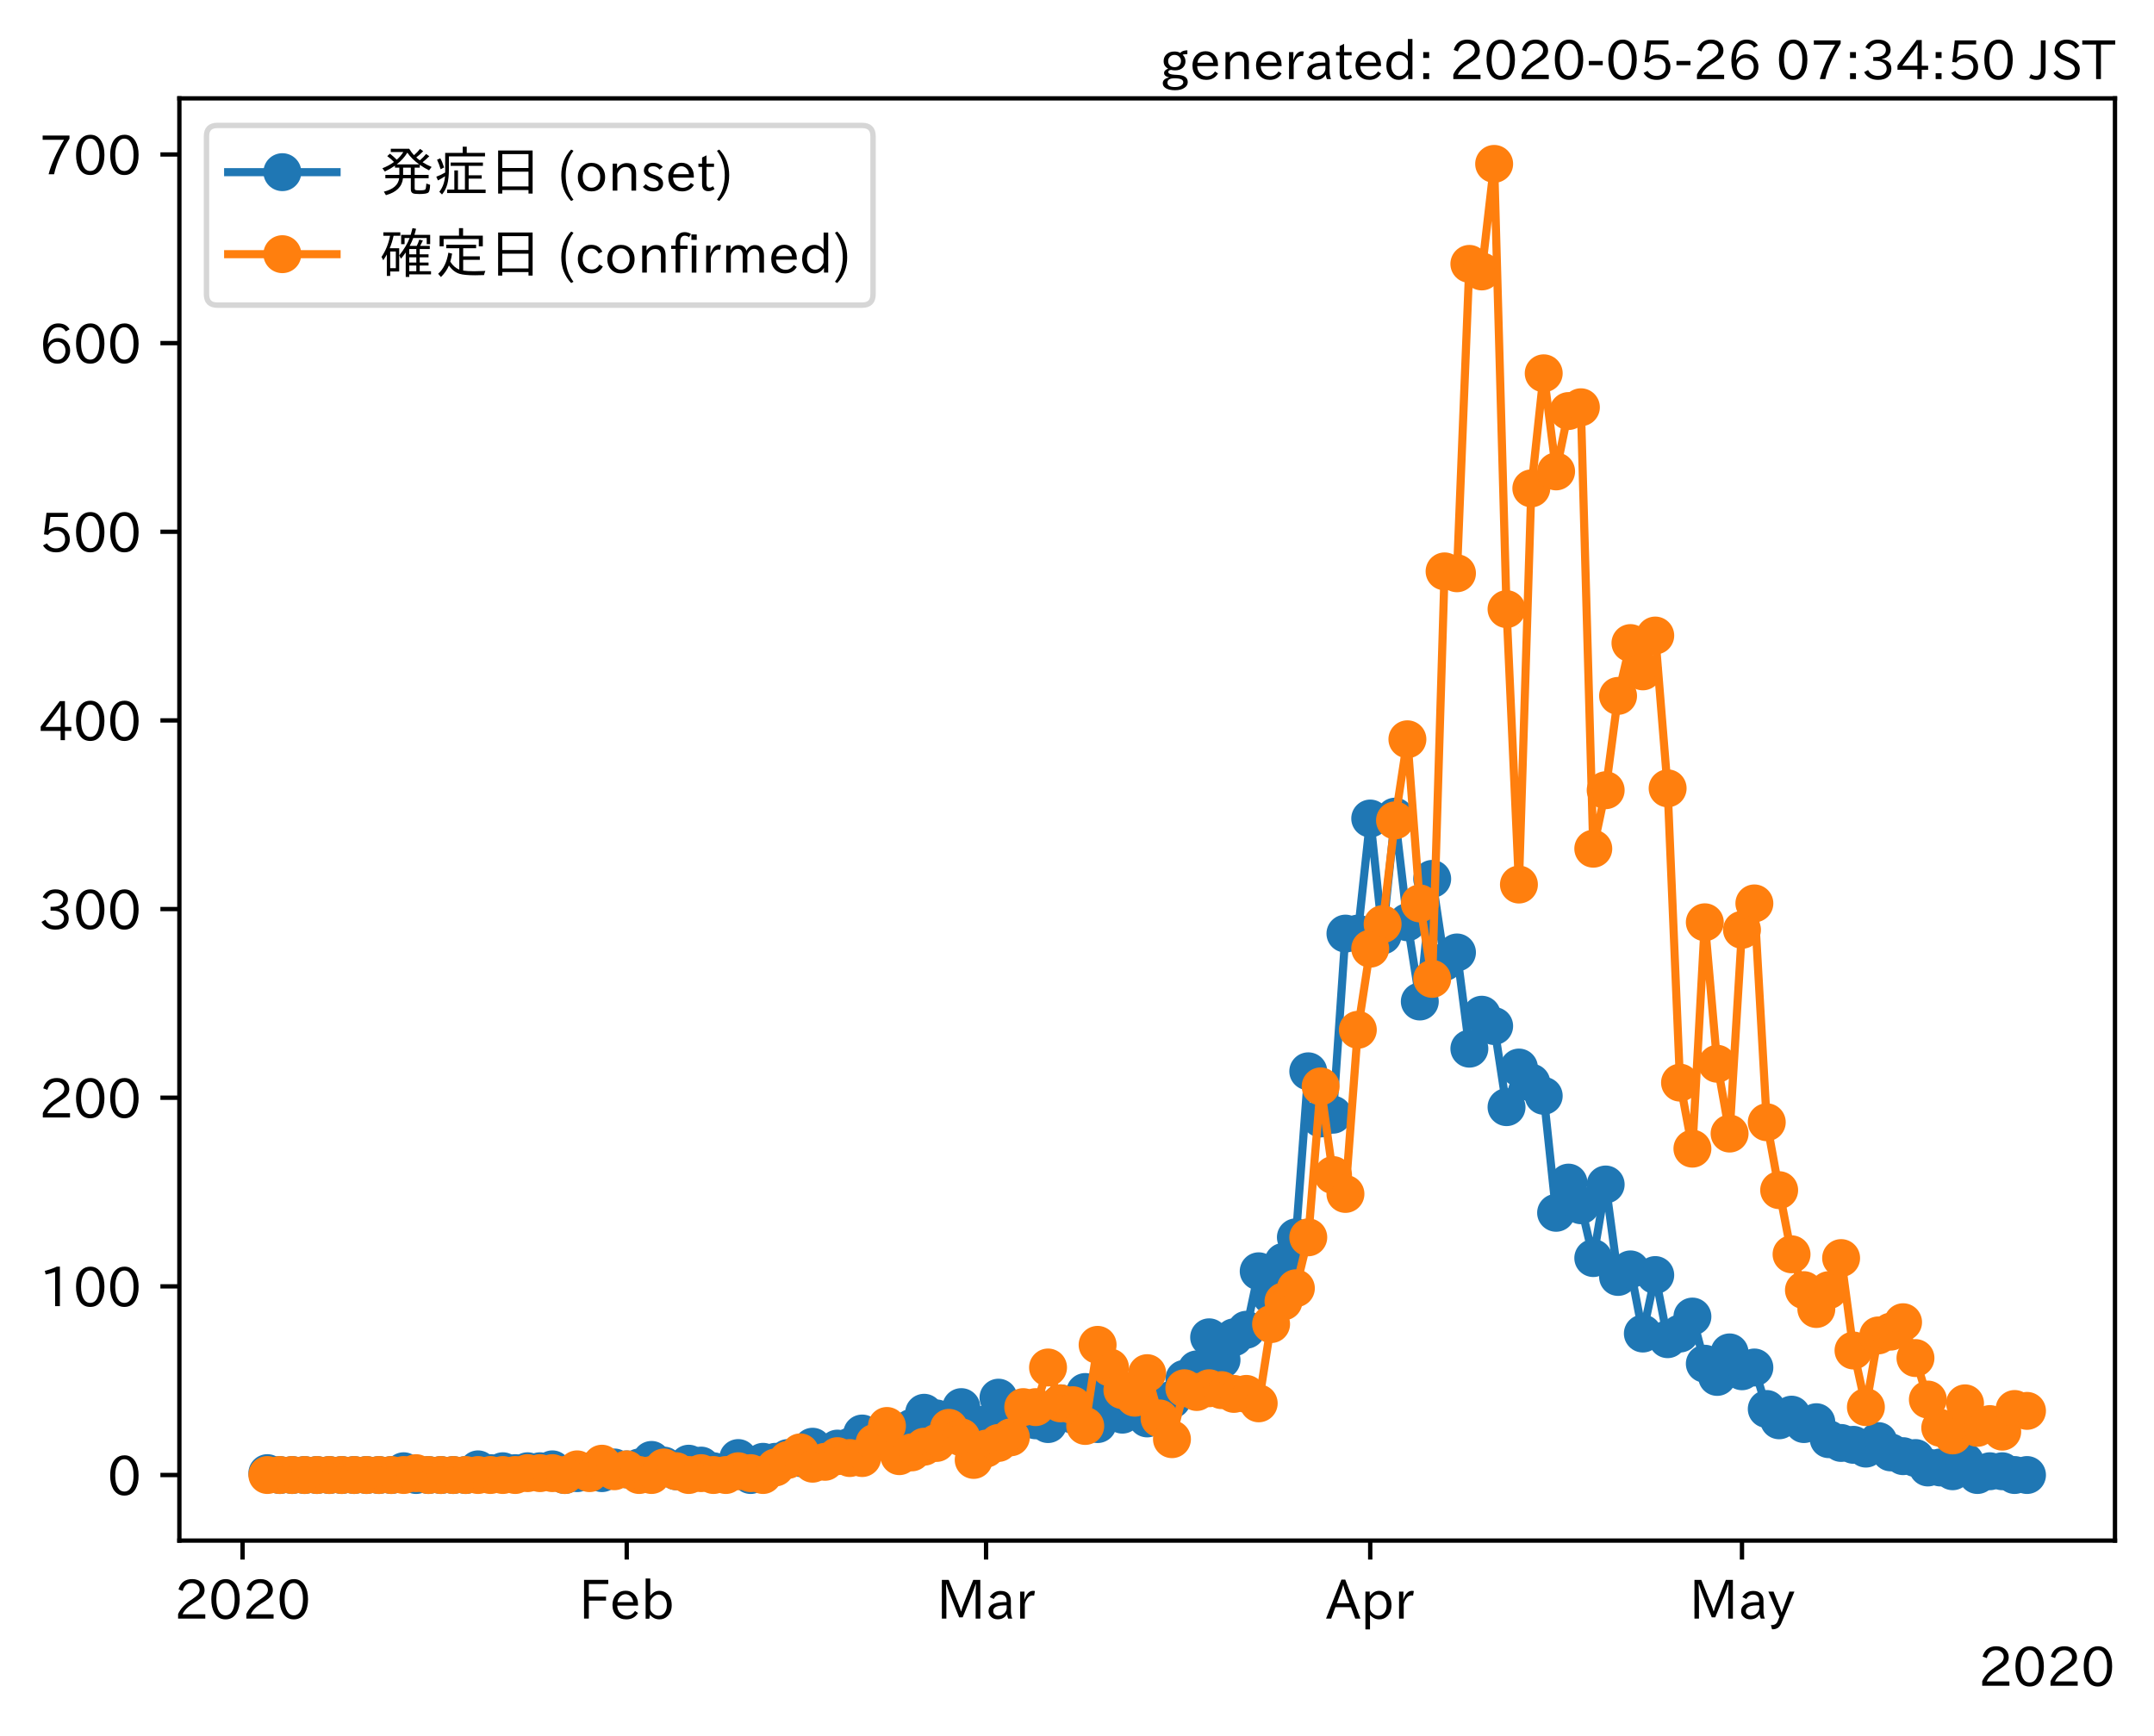 <?xml version="1.0" encoding="utf-8" standalone="no"?>
<!DOCTYPE svg PUBLIC "-//W3C//DTD SVG 1.1//EN"
  "http://www.w3.org/Graphics/SVG/1.1/DTD/svg11.dtd">
<!-- Created with matplotlib (https://matplotlib.org/) -->
<svg height="320.24pt" version="1.1" viewBox="0 0 397.415 320.24" width="397.415pt" xmlns="http://www.w3.org/2000/svg" xmlns:xlink="http://www.w3.org/1999/xlink">
 <defs>
  <style type="text/css">
*{stroke-linecap:butt;stroke-linejoin:round;}
  </style>
 </defs>
 <g id="figure_1">
  <g id="patch_1">
   <path d="M 0 320.24 
L 397.415 320.24 
L 397.415 0 
L 0 0 
z
" style="fill:#ffffff;"/>
  </g>
  <g id="axes_1">
   <g id="patch_2">
    <path d="M 33.095 284.259 
L 390.215 284.259 
L 390.215 18.147 
L 33.095 18.147 
z
" style="fill:#ffffff;"/>
   </g>
   <g id="matplotlib.axis_1">
    <g id="xtick_1">
     <g id="line2d_1">
      <defs>
       <path d="M 0 0 
L 0 3.5 
" id="mff95a64409" style="stroke:#000000;stroke-width:0.8;"/>
      </defs>
      <g>
       <use style="stroke:#000000;stroke-width:0.8;" x="44.755" xlink:href="#mff95a64409" y="284.259"/>
      </g>
     </g>
     <g id="text_1">
      <!-- 2020 -->
      <defs>
       <path d="M 57.172 0.984 
L 6.984 0.984 
L 6.984 9.281 
Q 12.891 23.047 29.594 34.422 
L 32.375 36.281 
Q 40.922 42.141 43.609 45.406 
Q 46.688 49.266 46.688 53.812 
Q 46.688 58.938 43.062 62.547 
Q 39.062 66.547 32.562 66.547 
Q 19.531 66.547 15.484 52 
L 7.766 54.781 
Q 13.328 73.828 33.062 73.828 
Q 43.844 73.828 50.25 67.438 
Q 55.859 61.672 55.859 53.516 
Q 55.859 47.469 52.25 42.531 
Q 48.922 37.75 36.969 30.281 
L 34.859 29 
Q 19.625 19.578 15.281 8.891 
L 57.172 8.891 
z
" id="IPAexGothic-50"/>
       <path d="M 31.844 73.828 
Q 45.016 73.828 52.094 61.625 
Q 57.719 51.953 57.719 36.625 
Q 57.719 21.438 52.094 11.578 
Q 45.125 -0.484 31.5 -0.484 
Q 17.922 -0.484 10.938 11.578 
Q 5.328 21.438 5.328 36.719 
Q 5.328 58.016 15.625 67.719 
Q 22.172 73.828 31.844 73.828 
z
M 31.5 66.656 
Q 23.688 66.656 19.188 58.734 
Q 14.594 50.734 14.594 36.625 
Q 14.594 22.75 19.094 14.797 
Q 23.641 6.984 31.5 6.984 
Q 40.922 6.984 45.453 18.016 
Q 48.438 25.344 48.438 37.109 
Q 48.438 50.875 43.844 58.734 
Q 39.203 66.656 31.5 66.656 
z
" id="IPAexGothic-48"/>
      </defs>
      <g transform="translate(32.159 298.749)scale(0.1 -0.1)">
       <use xlink:href="#IPAexGothic-50"/>
       <use x="62.988" xlink:href="#IPAexGothic-48"/>
       <use x="125.977" xlink:href="#IPAexGothic-50"/>
       <use x="188.965" xlink:href="#IPAexGothic-48"/>
      </g>
     </g>
    </g>
    <g id="xtick_2">
     <g id="line2d_2">
      <g>
       <use style="stroke:#000000;stroke-width:0.8;" x="115.631" xlink:href="#mff95a64409" y="284.259"/>
      </g>
     </g>
     <g id="text_2">
      <!-- Feb -->
      <defs>
       <path d="M 54.203 64.703 
L 18.312 64.703 
L 18.312 41.5 
L 50.094 41.5 
L 50.094 34.188 
L 18.312 34.188 
L 18.312 0.984 
L 9.516 0.984 
L 9.516 72.406 
L 54.203 72.406 
z
" id="IPAexGothic-70"/>
       <path d="M 13.484 24.906 
Q 13.922 16.266 18.891 11.281 
Q 23.969 6.203 31.203 6.203 
Q 40.719 6.203 46.297 15.094 
L 51.906 11.375 
Q 44.828 -0.484 30.172 -0.484 
Q 19.094 -0.484 11.969 6.594 
Q 4.781 13.812 4.781 25.641 
Q 4.781 38.188 12.312 45.703 
Q 19 52.391 29 52.391 
Q 38.422 52.391 44.781 46.188 
Q 51.906 38.969 51.906 26.906 
L 51.906 24.906 
z
M 43.062 31.203 
Q 42.328 37.984 38.281 41.891 
Q 34.281 45.906 28.812 45.906 
Q 22.469 45.906 17.969 40.484 
Q 14.891 36.812 13.969 31.203 
z
" id="IPAexGothic-101"/>
       <path d="M 17.578 42.672 
Q 24.219 52.203 34.672 52.203 
Q 43.562 52.203 49.859 45.906 
Q 57.172 38.578 57.172 25.688 
Q 57.172 13.094 49.859 5.812 
Q 43.562 -0.484 34.469 -0.484 
Q 24.359 -0.484 17 8.062 
L 15.766 0.688 
L 9.078 0.688 
L 9.078 74.906 
L 17.578 74.906 
z
M 17.578 31.203 
L 17.578 19.578 
Q 17.578 13.875 23.875 9.375 
Q 28.172 6.297 33.109 6.297 
Q 38.875 6.297 42.875 10.297 
Q 48.188 15.766 48.188 25.484 
Q 48.188 34.281 43.797 39.891 
Q 39.453 45.312 33.203 45.312 
Q 27.484 45.312 22.469 40.281 
Q 17.578 35.406 17.578 31.203 
z
" id="IPAexGothic-98"/>
      </defs>
      <g transform="translate(106.807 298.749)scale(0.1 -0.1)">
       <use xlink:href="#IPAexGothic-70"/>
       <use x="57.178" xlink:href="#IPAexGothic-101"/>
       <use x="114.062" xlink:href="#IPAexGothic-98"/>
      </g>
     </g>
    </g>
    <g id="xtick_3">
     <g id="line2d_3">
      <g>
       <use style="stroke:#000000;stroke-width:0.8;" x="181.933" xlink:href="#mff95a64409" y="284.259"/>
      </g>
     </g>
     <g id="text_3">
      <!-- Mar -->
      <defs>
       <path d="M 80.422 0.984 
L 71.828 0.984 
L 71.828 39.594 
Q 71.828 51.266 72.406 64.594 
L 72.016 64.594 
Q 68.062 53.266 63.531 41.797 
L 47.906 3.266 
L 41.406 3.266 
L 25.641 42.578 
Q 20.75 54.781 17.625 64.703 
L 17.234 64.703 
Q 17.828 48.922 17.828 39.891 
L 17.828 0.984 
L 9.516 0.984 
L 9.516 72.406 
L 22.125 72.406 
L 39.109 30.375 
Q 42.141 23 44.828 14.156 
L 45.125 14.156 
Q 47.312 22.125 50.531 30.172 
L 67.438 72.406 
L 80.422 72.406 
z
" id="IPAexGothic-77"/>
       <path d="M 49.312 0.984 
L 41.75 0.984 
Q 39.984 4.734 39.547 8.688 
L 39.203 8.688 
Q 33.547 -0.391 22.312 -0.391 
Q 14.594 -0.391 9.719 4.5 
Q 5.422 8.797 5.422 14.984 
Q 5.422 30.422 32.031 31.203 
L 38.719 31.391 
L 38.719 33.984 
Q 38.719 39.203 35.75 42.188 
Q 32.625 45.312 27.734 45.312 
Q 19.344 45.312 15.141 37.156 
L 7.719 40.578 
Q 14.656 52 27.938 52 
Q 37.109 52 42.047 46.875 
Q 46.625 42.281 46.625 33.891 
L 46.625 15.578 
Q 46.625 6.25 49.312 0.984 
z
M 38.922 25.391 
L 33.453 25.297 
Q 14.109 24.859 14.109 14.891 
Q 14.109 11.375 16.406 9.078 
Q 19.234 6.297 23.828 6.297 
Q 30.219 6.297 34.906 10.984 
Q 38.922 15.141 38.922 21 
z
" id="IPAexGothic-97"/>
       <path d="M 36.078 51.812 
L 34.578 43.266 
Q 32.906 43.609 31.594 43.609 
Q 25.828 43.609 22.078 38.188 
Q 17.391 31.344 17.391 26.172 
L 17.391 0.984 
L 8.797 0.984 
L 8.797 50.781 
L 16.891 50.781 
L 16.5 35.984 
L 16.703 35.984 
Q 22.219 52.203 32.766 52.203 
Q 34.469 52.203 36.078 51.812 
z
" id="IPAexGothic-114"/>
      </defs>
      <g transform="translate(172.824 298.749)scale(0.1 -0.1)">
       <use xlink:href="#IPAexGothic-77"/>
       <use x="90.186" xlink:href="#IPAexGothic-97"/>
       <use x="145.166" xlink:href="#IPAexGothic-114"/>
      </g>
     </g>
    </g>
    <g id="xtick_4">
     <g id="line2d_4">
      <g>
       <use style="stroke:#000000;stroke-width:0.8;" x="252.809" xlink:href="#mff95a64409" y="284.259"/>
      </g>
     </g>
     <g id="text_4">
      <!-- Apr -->
      <defs>
       <path d="M 63.375 0.984 
L 53.812 0.984 
L 45.906 22.016 
L 17.188 22.016 
L 9.422 0.984 
L -0.094 0.984 
L 28.219 72.906 
L 35.297 72.906 
z
M 43.406 29.109 
L 36.188 48.094 
Q 33.203 56.062 31.688 62.5 
L 31.391 62.5 
Q 29.641 55.672 26.812 48.094 
L 19.734 29.109 
z
" id="IPAexGothic-65"/>
       <path d="M 16.797 42 
Q 23.828 52.203 34.469 52.203 
Q 43.266 52.203 49.562 45.906 
Q 56.891 38.578 56.891 25.688 
Q 56.891 13.141 49.656 5.812 
Q 43.359 -0.484 34.375 -0.484 
Q 24.516 -0.484 17.281 7.766 
L 17.281 -19 
L 8.797 -19 
L 8.797 50.781 
L 16.797 50.781 
z
M 17.281 30.469 
L 17.281 20.172 
Q 17.281 14.016 23.688 9.375 
Q 27.984 6.297 32.906 6.297 
Q 38.578 6.297 42.578 10.297 
Q 47.906 15.578 47.906 25.484 
Q 47.906 34.375 43.5 39.984 
Q 39.109 45.312 32.812 45.312 
Q 25.875 45.312 20.906 38.812 
Q 17.281 34.125 17.281 30.469 
z
" id="IPAexGothic-112"/>
      </defs>
      <g transform="translate(244.667 298.749)scale(0.1 -0.1)">
       <use xlink:href="#IPAexGothic-65"/>
       <use x="63.721" xlink:href="#IPAexGothic-112"/>
       <use x="125.83" xlink:href="#IPAexGothic-114"/>
      </g>
     </g>
    </g>
    <g id="xtick_5">
     <g id="line2d_5">
      <g>
       <use style="stroke:#000000;stroke-width:0.8;" x="321.398" xlink:href="#mff95a64409" y="284.259"/>
      </g>
     </g>
     <g id="text_5">
      <!-- May -->
      <defs>
       <path d="M 48.781 50.781 
L 24.609 -7.625 
Q 19.969 -18.797 8.594 -18.797 
L 7.469 -18.797 
L 5.375 -10.984 
L 6.984 -10.984 
Q 15.141 -10.984 17.969 -3.719 
L 21.188 4.297 
L 0.594 50.781 
L 10.297 50.781 
L 21.297 22.797 
Q 23.875 16.016 25.094 12.203 
L 25.391 12.203 
Q 27.344 18.266 29.109 22.797 
L 39.5 50.781 
z
" id="IPAexGothic-121"/>
      </defs>
      <g transform="translate(311.678 298.749)scale(0.1 -0.1)">
       <use xlink:href="#IPAexGothic-77"/>
       <use x="90.186" xlink:href="#IPAexGothic-97"/>
       <use x="145.166" xlink:href="#IPAexGothic-121"/>
      </g>
     </g>
    </g>
    <g id="text_6">
     <!-- 2020 -->
     <g transform="translate(365.022 311.14)scale(0.1 -0.1)">
      <use xlink:href="#IPAexGothic-50"/>
      <use x="62.988" xlink:href="#IPAexGothic-48"/>
      <use x="125.977" xlink:href="#IPAexGothic-50"/>
      <use x="188.965" xlink:href="#IPAexGothic-48"/>
     </g>
    </g>
   </g>
   <g id="matplotlib.axis_2">
    <g id="ytick_1">
     <g id="line2d_6">
      <defs>
       <path d="M 0 0 
L -3.5 0 
" id="m6411e45752" style="stroke:#000000;stroke-width:0.8;"/>
      </defs>
      <g>
       <use style="stroke:#000000;stroke-width:0.8;" x="33.095" xlink:href="#m6411e45752" y="272.163"/>
      </g>
     </g>
     <g id="text_7">
      <!-- 0 -->
      <g transform="translate(19.797 275.908)scale(0.1 -0.1)">
       <use xlink:href="#IPAexGothic-48"/>
      </g>
     </g>
    </g>
    <g id="ytick_2">
     <g id="line2d_7">
      <g>
       <use style="stroke:#000000;stroke-width:0.8;" x="33.095" xlink:href="#m6411e45752" y="237.354"/>
      </g>
     </g>
     <g id="text_8">
      <!-- 100 -->
      <defs>
       <path d="M 38.484 0.984 
L 29.688 0.984 
L 29.688 64.109 
Q 21.438 61.281 12.312 59.328 
L 10.688 66.109 
Q 23.734 69.391 32.906 73.922 
L 38.484 73.922 
z
" id="IPAexGothic-49"/>
      </defs>
      <g transform="translate(7.2 241.099)scale(0.1 -0.1)">
       <use xlink:href="#IPAexGothic-49"/>
       <use x="62.988" xlink:href="#IPAexGothic-48"/>
       <use x="125.977" xlink:href="#IPAexGothic-48"/>
      </g>
     </g>
    </g>
    <g id="ytick_3">
     <g id="line2d_8">
      <g>
       <use style="stroke:#000000;stroke-width:0.8;" x="33.095" xlink:href="#m6411e45752" y="202.545"/>
      </g>
     </g>
     <g id="text_9">
      <!-- 200 -->
      <g transform="translate(7.2 206.291)scale(0.1 -0.1)">
       <use xlink:href="#IPAexGothic-50"/>
       <use x="62.988" xlink:href="#IPAexGothic-48"/>
       <use x="125.977" xlink:href="#IPAexGothic-48"/>
      </g>
     </g>
    </g>
    <g id="ytick_4">
     <g id="line2d_9">
      <g>
       <use style="stroke:#000000;stroke-width:0.8;" x="33.095" xlink:href="#m6411e45752" y="167.737"/>
      </g>
     </g>
     <g id="text_10">
      <!-- 300 -->
      <defs>
       <path d="M 37.203 37.797 
Q 54.781 34.625 54.781 19.969 
Q 54.781 11.188 48.875 5.562 
Q 42.328 -0.484 30.375 -0.484 
Q 12.453 -0.484 4.5 13.766 
L 11.812 17.672 
Q 17.328 6.891 30.281 6.891 
Q 37.891 6.891 42.094 10.797 
Q 46.094 14.5 46.094 20.172 
Q 46.094 26.859 40.094 30.906 
Q 34.625 34.578 25.688 34.578 
L 21.297 34.578 
L 21.297 41.703 
L 25.875 41.703 
Q 34.859 41.703 39.594 45.125 
Q 44.672 48.734 44.672 54.828 
Q 44.672 61.469 38.969 64.656 
Q 35.297 66.844 30.172 66.844 
Q 19.344 66.844 14.109 55.906 
L 6.781 59.422 
Q 14.016 73.828 30.281 73.828 
Q 40.578 73.828 46.969 68.656 
Q 53.375 63.578 53.375 55.219 
Q 53.375 47.312 47.172 42.281 
Q 43.172 39.062 37.203 38.188 
z
" id="IPAexGothic-51"/>
      </defs>
      <g transform="translate(7.2 171.482)scale(0.1 -0.1)">
       <use xlink:href="#IPAexGothic-51"/>
       <use x="62.988" xlink:href="#IPAexGothic-48"/>
       <use x="125.977" xlink:href="#IPAexGothic-48"/>
      </g>
     </g>
    </g>
    <g id="ytick_5">
     <g id="line2d_10">
      <g>
       <use style="stroke:#000000;stroke-width:0.8;" x="33.095" xlink:href="#m6411e45752" y="132.928"/>
      </g>
     </g>
     <g id="text_11">
      <!-- 400 -->
      <defs>
       <path d="M 59.578 18.109 
L 47.797 18.109 
L 47.797 0.984 
L 39.797 0.984 
L 39.797 18.109 
L 3.078 18.109 
L 3.078 26.125 
L 38.375 73.094 
L 47.797 73.094 
L 47.797 25.531 
L 59.578 25.531 
z
M 40.281 64.203 
L 39.984 64.203 
Q 35.594 57.125 31.297 51.312 
L 11.859 25.531 
L 39.797 25.531 
L 39.797 49.125 
Q 39.797 54.391 40.281 64.203 
z
" id="IPAexGothic-52"/>
      </defs>
      <g transform="translate(7.2 136.673)scale(0.1 -0.1)">
       <use xlink:href="#IPAexGothic-52"/>
       <use x="62.988" xlink:href="#IPAexGothic-48"/>
       <use x="125.977" xlink:href="#IPAexGothic-48"/>
      </g>
     </g>
    </g>
    <g id="ytick_6">
     <g id="line2d_11">
      <g>
       <use style="stroke:#000000;stroke-width:0.8;" x="33.095" xlink:href="#m6411e45752" y="98.119"/>
      </g>
     </g>
     <g id="text_12">
      <!-- 500 -->
      <defs>
       <path d="M 18.406 40.672 
Q 25.531 46.297 33.938 46.297 
Q 44 46.297 50.641 39.5 
Q 56.844 33.016 56.844 23.391 
Q 56.844 14.656 51.516 8.016 
Q 44.828 -0.484 31.734 -0.484 
Q 14.984 -0.484 7.328 12.25 
L 14.656 16.062 
Q 20.453 6.781 31.453 6.781 
Q 38.531 6.781 43.266 11.188 
Q 48.141 15.828 48.141 23.484 
Q 48.141 30.719 43.844 35.016 
Q 39.359 39.5 32.125 39.5 
Q 21.969 39.5 16.75 31.688 
L 9.234 32.672 
L 13.812 72.406 
L 53.219 72.406 
L 53.219 64.891 
L 20.953 64.891 
L 17.719 40.672 
z
" id="IPAexGothic-53"/>
      </defs>
      <g transform="translate(7.2 101.865)scale(0.1 -0.1)">
       <use xlink:href="#IPAexGothic-53"/>
       <use x="62.988" xlink:href="#IPAexGothic-48"/>
       <use x="125.977" xlink:href="#IPAexGothic-48"/>
      </g>
     </g>
    </g>
    <g id="ytick_7">
     <g id="line2d_12">
      <g>
       <use style="stroke:#000000;stroke-width:0.8;" x="33.095" xlink:href="#m6411e45752" y="63.311"/>
      </g>
     </g>
     <g id="text_13">
      <!-- 600 -->
      <defs>
       <path d="M 16.5 36.375 
Q 23.578 46.578 34.906 46.578 
Q 45.406 46.578 51.812 39.266 
Q 57.422 32.906 57.422 23.781 
Q 57.422 13.812 51.125 6.781 
Q 44.578 -0.484 34.031 -0.484 
Q 21.484 -0.484 14.406 9.078 
Q 7.516 18.406 7.516 34.812 
Q 7.516 53.516 15.828 64.203 
Q 23.344 73.828 35.5 73.828 
Q 49.859 73.828 56.391 62.891 
L 49.219 58.984 
Q 45.219 66.656 35.938 66.656 
Q 17.484 66.656 16.109 36.375 
z
M 33.453 39.797 
Q 26.312 39.797 21.625 34.469 
Q 17.438 29.688 17.438 24.078 
Q 17.438 18.062 21.141 13.188 
Q 26.125 6.688 33.734 6.688 
Q 41.703 6.688 45.953 13.188 
Q 48.828 17.625 48.828 23.484 
Q 48.828 30.375 45.016 34.812 
Q 40.625 39.797 33.453 39.797 
z
" id="IPAexGothic-54"/>
      </defs>
      <g transform="translate(7.2 67.056)scale(0.1 -0.1)">
       <use xlink:href="#IPAexGothic-54"/>
       <use x="62.988" xlink:href="#IPAexGothic-48"/>
       <use x="125.977" xlink:href="#IPAexGothic-48"/>
      </g>
     </g>
    </g>
    <g id="ytick_8">
     <g id="line2d_13">
      <g>
       <use style="stroke:#000000;stroke-width:0.8;" x="33.095" xlink:href="#m6411e45752" y="28.502"/>
      </g>
     </g>
     <g id="text_14">
      <!-- 700 -->
      <defs>
       <path d="M 56.203 66.609 
Q 34.969 32.906 27.781 0.984 
L 17.672 0.984 
Q 24.703 28.656 46.094 64.5 
L 6.688 64.5 
L 6.688 72.406 
L 56.203 72.406 
z
" id="IPAexGothic-55"/>
      </defs>
      <g transform="translate(7.2 32.248)scale(0.1 -0.1)">
       <use xlink:href="#IPAexGothic-55"/>
       <use x="62.988" xlink:href="#IPAexGothic-48"/>
       <use x="125.977" xlink:href="#IPAexGothic-48"/>
      </g>
     </g>
    </g>
   </g>
   <g id="line2d_14">
    <path clip-path="url(#pc1b25836fd)" d="M 49.328 271.815 
L 51.614 272.163 
L 72.191 272.163 
L 74.477 271.466 
L 76.764 272.163 
L 85.909 272.163 
L 88.195 271.118 
L 90.481 271.815 
L 92.768 271.466 
L 95.054 271.815 
L 97.34 271.466 
L 99.627 271.466 
L 101.913 271.118 
L 104.199 272.163 
L 108.772 271.466 
L 111.058 271.815 
L 113.344 270.77 
L 115.631 271.118 
L 117.917 270.77 
L 120.203 269.378 
L 124.776 271.466 
L 127.062 270.074 
L 129.349 270.422 
L 131.635 271.466 
L 133.921 271.815 
L 136.207 269.03 
L 138.494 272.163 
L 140.78 269.726 
L 143.066 269.726 
L 145.353 269.03 
L 147.639 269.03 
L 149.925 266.941 
L 152.212 268.334 
L 154.498 267.289 
L 156.784 266.941 
L 159.07 264.505 
L 161.357 265.897 
L 163.643 265.201 
L 165.929 264.157 
L 168.216 263.46 
L 170.502 260.676 
L 172.788 261.72 
L 175.075 263.46 
L 177.361 259.632 
L 179.647 263.46 
L 181.933 262.764 
L 184.22 257.891 
L 186.506 263.46 
L 188.792 261.024 
L 191.079 262.068 
L 193.365 262.764 
L 195.651 258.935 
L 197.938 261.024 
L 200.224 256.847 
L 202.51 262.764 
L 204.796 258.239 
L 207.083 261.024 
L 209.369 256.499 
L 211.655 261.72 
L 213.942 260.676 
L 216.228 258.239 
L 218.514 254.41 
L 220.801 252.67 
L 223.087 246.752 
L 225.373 250.929 
L 227.659 246.752 
L 229.946 245.36 
L 232.232 234.569 
L 234.518 239.094 
L 236.805 232.829 
L 239.091 228.304 
L 241.377 197.672 
L 243.664 206.374 
L 245.95 205.678 
L 248.236 172.262 
L 250.522 172.262 
L 252.809 151.029 
L 255.095 172.61 
L 257.381 150.68 
L 259.668 170.173 
L 261.954 184.793 
L 264.24 162.167 
L 266.527 177.483 
L 268.813 175.743 
L 271.099 193.495 
L 273.385 187.23 
L 275.672 189.318 
L 277.958 204.286 
L 280.244 196.976 
L 282.531 199.761 
L 284.817 202.197 
L 287.103 223.779 
L 289.389 218.209 
L 291.676 222.386 
L 293.962 232.133 
L 296.248 218.557 
L 298.535 235.614 
L 300.821 234.221 
L 303.107 246.056 
L 305.394 235.265 
L 307.68 247.1 
L 309.966 246.056 
L 312.252 242.923 
L 314.539 251.626 
L 316.825 254.062 
L 319.111 249.537 
L 321.398 253.018 
L 323.684 252.322 
L 325.97 259.98 
L 328.257 262.068 
L 330.543 261.024 
L 332.829 262.764 
L 335.115 262.416 
L 337.402 265.549 
L 339.688 266.245 
L 341.974 266.593 
L 344.261 267.289 
L 346.547 265.897 
L 348.833 267.986 
L 351.12 268.682 
L 353.406 269.03 
L 355.692 270.77 
L 357.978 270.77 
L 360.265 271.466 
L 362.551 269.726 
L 364.837 272.163 
L 367.124 271.466 
L 369.41 271.466 
L 371.696 272.163 
L 373.983 272.163 
L 373.983 272.163 
" style="fill:none;stroke:#1f77b4;stroke-linecap:square;stroke-width:1.5;"/>
    <defs>
     <path d="M 0 3 
C 0.796 3 1.559 2.684 2.121 2.121 
C 2.684 1.559 3 0.796 3 0 
C 3 -0.796 2.684 -1.559 2.121 -2.121 
C 1.559 -2.684 0.796 -3 0 -3 
C -0.796 -3 -1.559 -2.684 -2.121 -2.121 
C -2.684 -1.559 -3 -0.796 -3 0 
C -3 0.796 -2.684 1.559 -2.121 2.121 
C -1.559 2.684 -0.796 3 0 3 
z
" id="me70ac33147" style="stroke:#1f77b4;"/>
    </defs>
    <g clip-path="url(#pc1b25836fd)">
     <use style="fill:#1f77b4;stroke:#1f77b4;" x="49.328" xlink:href="#me70ac33147" y="271.815"/>
     <use style="fill:#1f77b4;stroke:#1f77b4;" x="51.614" xlink:href="#me70ac33147" y="272.163"/>
     <use style="fill:#1f77b4;stroke:#1f77b4;" x="53.901" xlink:href="#me70ac33147" y="272.163"/>
     <use style="fill:#1f77b4;stroke:#1f77b4;" x="56.187" xlink:href="#me70ac33147" y="272.163"/>
     <use style="fill:#1f77b4;stroke:#1f77b4;" x="58.473" xlink:href="#me70ac33147" y="272.163"/>
     <use style="fill:#1f77b4;stroke:#1f77b4;" x="60.76" xlink:href="#me70ac33147" y="272.163"/>
     <use style="fill:#1f77b4;stroke:#1f77b4;" x="63.046" xlink:href="#me70ac33147" y="272.163"/>
     <use style="fill:#1f77b4;stroke:#1f77b4;" x="65.332" xlink:href="#me70ac33147" y="272.163"/>
     <use style="fill:#1f77b4;stroke:#1f77b4;" x="67.618" xlink:href="#me70ac33147" y="272.163"/>
     <use style="fill:#1f77b4;stroke:#1f77b4;" x="69.905" xlink:href="#me70ac33147" y="272.163"/>
     <use style="fill:#1f77b4;stroke:#1f77b4;" x="72.191" xlink:href="#me70ac33147" y="272.163"/>
     <use style="fill:#1f77b4;stroke:#1f77b4;" x="74.477" xlink:href="#me70ac33147" y="271.466"/>
     <use style="fill:#1f77b4;stroke:#1f77b4;" x="76.764" xlink:href="#me70ac33147" y="272.163"/>
     <use style="fill:#1f77b4;stroke:#1f77b4;" x="79.05" xlink:href="#me70ac33147" y="272.163"/>
     <use style="fill:#1f77b4;stroke:#1f77b4;" x="81.336" xlink:href="#me70ac33147" y="272.163"/>
     <use style="fill:#1f77b4;stroke:#1f77b4;" x="83.623" xlink:href="#me70ac33147" y="272.163"/>
     <use style="fill:#1f77b4;stroke:#1f77b4;" x="85.909" xlink:href="#me70ac33147" y="272.163"/>
     <use style="fill:#1f77b4;stroke:#1f77b4;" x="88.195" xlink:href="#me70ac33147" y="271.118"/>
     <use style="fill:#1f77b4;stroke:#1f77b4;" x="90.481" xlink:href="#me70ac33147" y="271.815"/>
     <use style="fill:#1f77b4;stroke:#1f77b4;" x="92.768" xlink:href="#me70ac33147" y="271.466"/>
     <use style="fill:#1f77b4;stroke:#1f77b4;" x="95.054" xlink:href="#me70ac33147" y="271.815"/>
     <use style="fill:#1f77b4;stroke:#1f77b4;" x="97.34" xlink:href="#me70ac33147" y="271.466"/>
     <use style="fill:#1f77b4;stroke:#1f77b4;" x="99.627" xlink:href="#me70ac33147" y="271.466"/>
     <use style="fill:#1f77b4;stroke:#1f77b4;" x="101.913" xlink:href="#me70ac33147" y="271.118"/>
     <use style="fill:#1f77b4;stroke:#1f77b4;" x="104.199" xlink:href="#me70ac33147" y="272.163"/>
     <use style="fill:#1f77b4;stroke:#1f77b4;" x="106.486" xlink:href="#me70ac33147" y="271.815"/>
     <use style="fill:#1f77b4;stroke:#1f77b4;" x="108.772" xlink:href="#me70ac33147" y="271.466"/>
     <use style="fill:#1f77b4;stroke:#1f77b4;" x="111.058" xlink:href="#me70ac33147" y="271.815"/>
     <use style="fill:#1f77b4;stroke:#1f77b4;" x="113.344" xlink:href="#me70ac33147" y="270.77"/>
     <use style="fill:#1f77b4;stroke:#1f77b4;" x="115.631" xlink:href="#me70ac33147" y="271.118"/>
     <use style="fill:#1f77b4;stroke:#1f77b4;" x="117.917" xlink:href="#me70ac33147" y="270.77"/>
     <use style="fill:#1f77b4;stroke:#1f77b4;" x="120.203" xlink:href="#me70ac33147" y="269.378"/>
     <use style="fill:#1f77b4;stroke:#1f77b4;" x="122.49" xlink:href="#me70ac33147" y="270.422"/>
     <use style="fill:#1f77b4;stroke:#1f77b4;" x="124.776" xlink:href="#me70ac33147" y="271.466"/>
     <use style="fill:#1f77b4;stroke:#1f77b4;" x="127.062" xlink:href="#me70ac33147" y="270.074"/>
     <use style="fill:#1f77b4;stroke:#1f77b4;" x="129.349" xlink:href="#me70ac33147" y="270.422"/>
     <use style="fill:#1f77b4;stroke:#1f77b4;" x="131.635" xlink:href="#me70ac33147" y="271.466"/>
     <use style="fill:#1f77b4;stroke:#1f77b4;" x="133.921" xlink:href="#me70ac33147" y="271.815"/>
     <use style="fill:#1f77b4;stroke:#1f77b4;" x="136.207" xlink:href="#me70ac33147" y="269.03"/>
     <use style="fill:#1f77b4;stroke:#1f77b4;" x="138.494" xlink:href="#me70ac33147" y="272.163"/>
     <use style="fill:#1f77b4;stroke:#1f77b4;" x="140.78" xlink:href="#me70ac33147" y="269.726"/>
     <use style="fill:#1f77b4;stroke:#1f77b4;" x="143.066" xlink:href="#me70ac33147" y="269.726"/>
     <use style="fill:#1f77b4;stroke:#1f77b4;" x="145.353" xlink:href="#me70ac33147" y="269.03"/>
     <use style="fill:#1f77b4;stroke:#1f77b4;" x="147.639" xlink:href="#me70ac33147" y="269.03"/>
     <use style="fill:#1f77b4;stroke:#1f77b4;" x="149.925" xlink:href="#me70ac33147" y="266.941"/>
     <use style="fill:#1f77b4;stroke:#1f77b4;" x="152.212" xlink:href="#me70ac33147" y="268.334"/>
     <use style="fill:#1f77b4;stroke:#1f77b4;" x="154.498" xlink:href="#me70ac33147" y="267.289"/>
     <use style="fill:#1f77b4;stroke:#1f77b4;" x="156.784" xlink:href="#me70ac33147" y="266.941"/>
     <use style="fill:#1f77b4;stroke:#1f77b4;" x="159.07" xlink:href="#me70ac33147" y="264.505"/>
     <use style="fill:#1f77b4;stroke:#1f77b4;" x="161.357" xlink:href="#me70ac33147" y="265.897"/>
     <use style="fill:#1f77b4;stroke:#1f77b4;" x="163.643" xlink:href="#me70ac33147" y="265.201"/>
     <use style="fill:#1f77b4;stroke:#1f77b4;" x="165.929" xlink:href="#me70ac33147" y="264.157"/>
     <use style="fill:#1f77b4;stroke:#1f77b4;" x="168.216" xlink:href="#me70ac33147" y="263.46"/>
     <use style="fill:#1f77b4;stroke:#1f77b4;" x="170.502" xlink:href="#me70ac33147" y="260.676"/>
     <use style="fill:#1f77b4;stroke:#1f77b4;" x="172.788" xlink:href="#me70ac33147" y="261.72"/>
     <use style="fill:#1f77b4;stroke:#1f77b4;" x="175.075" xlink:href="#me70ac33147" y="263.46"/>
     <use style="fill:#1f77b4;stroke:#1f77b4;" x="177.361" xlink:href="#me70ac33147" y="259.632"/>
     <use style="fill:#1f77b4;stroke:#1f77b4;" x="179.647" xlink:href="#me70ac33147" y="263.46"/>
     <use style="fill:#1f77b4;stroke:#1f77b4;" x="181.933" xlink:href="#me70ac33147" y="262.764"/>
     <use style="fill:#1f77b4;stroke:#1f77b4;" x="184.22" xlink:href="#me70ac33147" y="257.891"/>
     <use style="fill:#1f77b4;stroke:#1f77b4;" x="186.506" xlink:href="#me70ac33147" y="263.46"/>
     <use style="fill:#1f77b4;stroke:#1f77b4;" x="188.792" xlink:href="#me70ac33147" y="261.024"/>
     <use style="fill:#1f77b4;stroke:#1f77b4;" x="191.079" xlink:href="#me70ac33147" y="262.068"/>
     <use style="fill:#1f77b4;stroke:#1f77b4;" x="193.365" xlink:href="#me70ac33147" y="262.764"/>
     <use style="fill:#1f77b4;stroke:#1f77b4;" x="195.651" xlink:href="#me70ac33147" y="258.935"/>
     <use style="fill:#1f77b4;stroke:#1f77b4;" x="197.938" xlink:href="#me70ac33147" y="261.024"/>
     <use style="fill:#1f77b4;stroke:#1f77b4;" x="200.224" xlink:href="#me70ac33147" y="256.847"/>
     <use style="fill:#1f77b4;stroke:#1f77b4;" x="202.51" xlink:href="#me70ac33147" y="262.764"/>
     <use style="fill:#1f77b4;stroke:#1f77b4;" x="204.796" xlink:href="#me70ac33147" y="258.239"/>
     <use style="fill:#1f77b4;stroke:#1f77b4;" x="207.083" xlink:href="#me70ac33147" y="261.024"/>
     <use style="fill:#1f77b4;stroke:#1f77b4;" x="209.369" xlink:href="#me70ac33147" y="256.499"/>
     <use style="fill:#1f77b4;stroke:#1f77b4;" x="211.655" xlink:href="#me70ac33147" y="261.72"/>
     <use style="fill:#1f77b4;stroke:#1f77b4;" x="213.942" xlink:href="#me70ac33147" y="260.676"/>
     <use style="fill:#1f77b4;stroke:#1f77b4;" x="216.228" xlink:href="#me70ac33147" y="258.239"/>
     <use style="fill:#1f77b4;stroke:#1f77b4;" x="218.514" xlink:href="#me70ac33147" y="254.41"/>
     <use style="fill:#1f77b4;stroke:#1f77b4;" x="220.801" xlink:href="#me70ac33147" y="252.67"/>
     <use style="fill:#1f77b4;stroke:#1f77b4;" x="223.087" xlink:href="#me70ac33147" y="246.752"/>
     <use style="fill:#1f77b4;stroke:#1f77b4;" x="225.373" xlink:href="#me70ac33147" y="250.929"/>
     <use style="fill:#1f77b4;stroke:#1f77b4;" x="227.659" xlink:href="#me70ac33147" y="246.752"/>
     <use style="fill:#1f77b4;stroke:#1f77b4;" x="229.946" xlink:href="#me70ac33147" y="245.36"/>
     <use style="fill:#1f77b4;stroke:#1f77b4;" x="232.232" xlink:href="#me70ac33147" y="234.569"/>
     <use style="fill:#1f77b4;stroke:#1f77b4;" x="234.518" xlink:href="#me70ac33147" y="239.094"/>
     <use style="fill:#1f77b4;stroke:#1f77b4;" x="236.805" xlink:href="#me70ac33147" y="232.829"/>
     <use style="fill:#1f77b4;stroke:#1f77b4;" x="239.091" xlink:href="#me70ac33147" y="228.304"/>
     <use style="fill:#1f77b4;stroke:#1f77b4;" x="241.377" xlink:href="#me70ac33147" y="197.672"/>
     <use style="fill:#1f77b4;stroke:#1f77b4;" x="243.664" xlink:href="#me70ac33147" y="206.374"/>
     <use style="fill:#1f77b4;stroke:#1f77b4;" x="245.95" xlink:href="#me70ac33147" y="205.678"/>
     <use style="fill:#1f77b4;stroke:#1f77b4;" x="248.236" xlink:href="#me70ac33147" y="172.262"/>
     <use style="fill:#1f77b4;stroke:#1f77b4;" x="250.522" xlink:href="#me70ac33147" y="172.262"/>
     <use style="fill:#1f77b4;stroke:#1f77b4;" x="252.809" xlink:href="#me70ac33147" y="151.029"/>
     <use style="fill:#1f77b4;stroke:#1f77b4;" x="255.095" xlink:href="#me70ac33147" y="172.61"/>
     <use style="fill:#1f77b4;stroke:#1f77b4;" x="257.381" xlink:href="#me70ac33147" y="150.68"/>
     <use style="fill:#1f77b4;stroke:#1f77b4;" x="259.668" xlink:href="#me70ac33147" y="170.173"/>
     <use style="fill:#1f77b4;stroke:#1f77b4;" x="261.954" xlink:href="#me70ac33147" y="184.793"/>
     <use style="fill:#1f77b4;stroke:#1f77b4;" x="264.24" xlink:href="#me70ac33147" y="162.167"/>
     <use style="fill:#1f77b4;stroke:#1f77b4;" x="266.527" xlink:href="#me70ac33147" y="177.483"/>
     <use style="fill:#1f77b4;stroke:#1f77b4;" x="268.813" xlink:href="#me70ac33147" y="175.743"/>
     <use style="fill:#1f77b4;stroke:#1f77b4;" x="271.099" xlink:href="#me70ac33147" y="193.495"/>
     <use style="fill:#1f77b4;stroke:#1f77b4;" x="273.385" xlink:href="#me70ac33147" y="187.23"/>
     <use style="fill:#1f77b4;stroke:#1f77b4;" x="275.672" xlink:href="#me70ac33147" y="189.318"/>
     <use style="fill:#1f77b4;stroke:#1f77b4;" x="277.958" xlink:href="#me70ac33147" y="204.286"/>
     <use style="fill:#1f77b4;stroke:#1f77b4;" x="280.244" xlink:href="#me70ac33147" y="196.976"/>
     <use style="fill:#1f77b4;stroke:#1f77b4;" x="282.531" xlink:href="#me70ac33147" y="199.761"/>
     <use style="fill:#1f77b4;stroke:#1f77b4;" x="284.817" xlink:href="#me70ac33147" y="202.197"/>
     <use style="fill:#1f77b4;stroke:#1f77b4;" x="287.103" xlink:href="#me70ac33147" y="223.779"/>
     <use style="fill:#1f77b4;stroke:#1f77b4;" x="289.389" xlink:href="#me70ac33147" y="218.209"/>
     <use style="fill:#1f77b4;stroke:#1f77b4;" x="291.676" xlink:href="#me70ac33147" y="222.386"/>
     <use style="fill:#1f77b4;stroke:#1f77b4;" x="293.962" xlink:href="#me70ac33147" y="232.133"/>
     <use style="fill:#1f77b4;stroke:#1f77b4;" x="296.248" xlink:href="#me70ac33147" y="218.557"/>
     <use style="fill:#1f77b4;stroke:#1f77b4;" x="298.535" xlink:href="#me70ac33147" y="235.614"/>
     <use style="fill:#1f77b4;stroke:#1f77b4;" x="300.821" xlink:href="#me70ac33147" y="234.221"/>
     <use style="fill:#1f77b4;stroke:#1f77b4;" x="303.107" xlink:href="#me70ac33147" y="246.056"/>
     <use style="fill:#1f77b4;stroke:#1f77b4;" x="305.394" xlink:href="#me70ac33147" y="235.265"/>
     <use style="fill:#1f77b4;stroke:#1f77b4;" x="307.68" xlink:href="#me70ac33147" y="247.1"/>
     <use style="fill:#1f77b4;stroke:#1f77b4;" x="309.966" xlink:href="#me70ac33147" y="246.056"/>
     <use style="fill:#1f77b4;stroke:#1f77b4;" x="312.252" xlink:href="#me70ac33147" y="242.923"/>
     <use style="fill:#1f77b4;stroke:#1f77b4;" x="314.539" xlink:href="#me70ac33147" y="251.626"/>
     <use style="fill:#1f77b4;stroke:#1f77b4;" x="316.825" xlink:href="#me70ac33147" y="254.062"/>
     <use style="fill:#1f77b4;stroke:#1f77b4;" x="319.111" xlink:href="#me70ac33147" y="249.537"/>
     <use style="fill:#1f77b4;stroke:#1f77b4;" x="321.398" xlink:href="#me70ac33147" y="253.018"/>
     <use style="fill:#1f77b4;stroke:#1f77b4;" x="323.684" xlink:href="#me70ac33147" y="252.322"/>
     <use style="fill:#1f77b4;stroke:#1f77b4;" x="325.97" xlink:href="#me70ac33147" y="259.98"/>
     <use style="fill:#1f77b4;stroke:#1f77b4;" x="328.257" xlink:href="#me70ac33147" y="262.068"/>
     <use style="fill:#1f77b4;stroke:#1f77b4;" x="330.543" xlink:href="#me70ac33147" y="261.024"/>
     <use style="fill:#1f77b4;stroke:#1f77b4;" x="332.829" xlink:href="#me70ac33147" y="262.764"/>
     <use style="fill:#1f77b4;stroke:#1f77b4;" x="335.115" xlink:href="#me70ac33147" y="262.416"/>
     <use style="fill:#1f77b4;stroke:#1f77b4;" x="337.402" xlink:href="#me70ac33147" y="265.549"/>
     <use style="fill:#1f77b4;stroke:#1f77b4;" x="339.688" xlink:href="#me70ac33147" y="266.245"/>
     <use style="fill:#1f77b4;stroke:#1f77b4;" x="341.974" xlink:href="#me70ac33147" y="266.593"/>
     <use style="fill:#1f77b4;stroke:#1f77b4;" x="344.261" xlink:href="#me70ac33147" y="267.289"/>
     <use style="fill:#1f77b4;stroke:#1f77b4;" x="346.547" xlink:href="#me70ac33147" y="265.897"/>
     <use style="fill:#1f77b4;stroke:#1f77b4;" x="348.833" xlink:href="#me70ac33147" y="267.986"/>
     <use style="fill:#1f77b4;stroke:#1f77b4;" x="351.12" xlink:href="#me70ac33147" y="268.682"/>
     <use style="fill:#1f77b4;stroke:#1f77b4;" x="353.406" xlink:href="#me70ac33147" y="269.03"/>
     <use style="fill:#1f77b4;stroke:#1f77b4;" x="355.692" xlink:href="#me70ac33147" y="270.77"/>
     <use style="fill:#1f77b4;stroke:#1f77b4;" x="357.978" xlink:href="#me70ac33147" y="270.77"/>
     <use style="fill:#1f77b4;stroke:#1f77b4;" x="360.265" xlink:href="#me70ac33147" y="271.466"/>
     <use style="fill:#1f77b4;stroke:#1f77b4;" x="362.551" xlink:href="#me70ac33147" y="269.726"/>
     <use style="fill:#1f77b4;stroke:#1f77b4;" x="364.837" xlink:href="#me70ac33147" y="272.163"/>
     <use style="fill:#1f77b4;stroke:#1f77b4;" x="367.124" xlink:href="#me70ac33147" y="271.466"/>
     <use style="fill:#1f77b4;stroke:#1f77b4;" x="369.41" xlink:href="#me70ac33147" y="271.466"/>
     <use style="fill:#1f77b4;stroke:#1f77b4;" x="371.696" xlink:href="#me70ac33147" y="272.163"/>
     <use style="fill:#1f77b4;stroke:#1f77b4;" x="373.983" xlink:href="#me70ac33147" y="272.163"/>
    </g>
   </g>
   <g id="line2d_15">
    <path clip-path="url(#pc1b25836fd)" d="M 49.328 272.163 
L 74.477 272.163 
L 76.764 271.815 
L 79.05 272.163 
L 95.054 272.163 
L 97.34 271.815 
L 101.913 271.815 
L 104.199 272.163 
L 106.486 271.118 
L 108.772 271.815 
L 111.058 270.074 
L 113.344 271.466 
L 115.631 271.118 
L 117.917 272.163 
L 120.203 272.163 
L 122.49 270.77 
L 127.062 272.163 
L 129.349 271.815 
L 131.635 272.163 
L 133.921 272.163 
L 136.207 271.466 
L 140.78 272.163 
L 147.639 267.986 
L 149.925 270.074 
L 152.212 269.726 
L 154.498 268.682 
L 156.784 269.03 
L 159.07 269.03 
L 161.357 266.245 
L 163.643 263.112 
L 165.929 268.682 
L 168.216 267.986 
L 170.502 266.941 
L 172.788 266.245 
L 175.075 263.46 
L 177.361 265.201 
L 179.647 269.378 
L 181.933 267.289 
L 186.506 265.201 
L 188.792 259.632 
L 191.079 259.632 
L 193.365 252.322 
L 195.651 258.935 
L 197.938 259.283 
L 200.224 263.112 
L 202.51 248.145 
L 207.083 256.499 
L 209.369 257.891 
L 211.655 253.366 
L 213.942 261.72 
L 216.228 265.549 
L 218.514 256.151 
L 220.801 256.847 
L 223.087 256.151 
L 225.373 256.499 
L 227.659 257.195 
L 229.946 257.195 
L 232.232 258.935 
L 234.518 244.316 
L 236.805 240.139 
L 239.091 237.702 
L 241.377 228.304 
L 243.664 200.457 
L 245.95 216.817 
L 248.236 220.298 
L 250.522 190.014 
L 252.809 175.047 
L 255.095 170.521 
L 257.381 151.377 
L 259.668 136.409 
L 261.954 166.692 
L 264.24 180.616 
L 266.527 105.429 
L 268.813 105.777 
L 271.099 48.691 
L 273.385 50.084 
L 275.672 30.243 
L 277.958 112.391 
L 280.244 163.212 
L 282.531 90.113 
L 284.817 68.88 
L 287.103 86.981 
L 289.389 75.842 
L 291.676 75.146 
L 293.962 156.598 
L 296.248 145.807 
L 298.535 128.403 
L 300.821 118.657 
L 303.107 123.878 
L 305.394 117.264 
L 307.68 145.459 
L 309.966 199.761 
L 312.252 211.944 
L 314.539 170.173 
L 316.825 196.28 
L 319.111 209.159 
L 321.398 171.566 
L 323.684 166.692 
L 325.97 207.07 
L 328.257 219.602 
L 330.543 231.437 
L 332.829 238.05 
L 335.115 241.531 
L 337.402 238.05 
L 339.688 232.133 
L 341.974 249.189 
L 344.261 259.632 
L 346.547 246.404 
L 348.833 245.708 
L 351.12 243.968 
L 353.406 250.581 
L 355.692 258.239 
L 357.978 263.46 
L 360.265 264.853 
L 362.551 258.935 
L 364.837 263.46 
L 367.124 262.764 
L 369.41 264.157 
L 371.696 259.98 
L 373.983 260.328 
L 373.983 260.328 
" style="fill:none;stroke:#ff7f0e;stroke-linecap:square;stroke-width:1.5;"/>
    <defs>
     <path d="M 0 3 
C 0.796 3 1.559 2.684 2.121 2.121 
C 2.684 1.559 3 0.796 3 0 
C 3 -0.796 2.684 -1.559 2.121 -2.121 
C 1.559 -2.684 0.796 -3 0 -3 
C -0.796 -3 -1.559 -2.684 -2.121 -2.121 
C -2.684 -1.559 -3 -0.796 -3 0 
C -3 0.796 -2.684 1.559 -2.121 2.121 
C -1.559 2.684 -0.796 3 0 3 
z
" id="m224d9005c8" style="stroke:#ff7f0e;"/>
    </defs>
    <g clip-path="url(#pc1b25836fd)">
     <use style="fill:#ff7f0e;stroke:#ff7f0e;" x="49.328" xlink:href="#m224d9005c8" y="272.163"/>
     <use style="fill:#ff7f0e;stroke:#ff7f0e;" x="51.614" xlink:href="#m224d9005c8" y="272.163"/>
     <use style="fill:#ff7f0e;stroke:#ff7f0e;" x="53.901" xlink:href="#m224d9005c8" y="272.163"/>
     <use style="fill:#ff7f0e;stroke:#ff7f0e;" x="56.187" xlink:href="#m224d9005c8" y="272.163"/>
     <use style="fill:#ff7f0e;stroke:#ff7f0e;" x="58.473" xlink:href="#m224d9005c8" y="272.163"/>
     <use style="fill:#ff7f0e;stroke:#ff7f0e;" x="60.76" xlink:href="#m224d9005c8" y="272.163"/>
     <use style="fill:#ff7f0e;stroke:#ff7f0e;" x="63.046" xlink:href="#m224d9005c8" y="272.163"/>
     <use style="fill:#ff7f0e;stroke:#ff7f0e;" x="65.332" xlink:href="#m224d9005c8" y="272.163"/>
     <use style="fill:#ff7f0e;stroke:#ff7f0e;" x="67.618" xlink:href="#m224d9005c8" y="272.163"/>
     <use style="fill:#ff7f0e;stroke:#ff7f0e;" x="69.905" xlink:href="#m224d9005c8" y="272.163"/>
     <use style="fill:#ff7f0e;stroke:#ff7f0e;" x="72.191" xlink:href="#m224d9005c8" y="272.163"/>
     <use style="fill:#ff7f0e;stroke:#ff7f0e;" x="74.477" xlink:href="#m224d9005c8" y="272.163"/>
     <use style="fill:#ff7f0e;stroke:#ff7f0e;" x="76.764" xlink:href="#m224d9005c8" y="271.815"/>
     <use style="fill:#ff7f0e;stroke:#ff7f0e;" x="79.05" xlink:href="#m224d9005c8" y="272.163"/>
     <use style="fill:#ff7f0e;stroke:#ff7f0e;" x="81.336" xlink:href="#m224d9005c8" y="272.163"/>
     <use style="fill:#ff7f0e;stroke:#ff7f0e;" x="83.623" xlink:href="#m224d9005c8" y="272.163"/>
     <use style="fill:#ff7f0e;stroke:#ff7f0e;" x="85.909" xlink:href="#m224d9005c8" y="272.163"/>
     <use style="fill:#ff7f0e;stroke:#ff7f0e;" x="88.195" xlink:href="#m224d9005c8" y="272.163"/>
     <use style="fill:#ff7f0e;stroke:#ff7f0e;" x="90.481" xlink:href="#m224d9005c8" y="272.163"/>
     <use style="fill:#ff7f0e;stroke:#ff7f0e;" x="92.768" xlink:href="#m224d9005c8" y="272.163"/>
     <use style="fill:#ff7f0e;stroke:#ff7f0e;" x="95.054" xlink:href="#m224d9005c8" y="272.163"/>
     <use style="fill:#ff7f0e;stroke:#ff7f0e;" x="97.34" xlink:href="#m224d9005c8" y="271.815"/>
     <use style="fill:#ff7f0e;stroke:#ff7f0e;" x="99.627" xlink:href="#m224d9005c8" y="271.815"/>
     <use style="fill:#ff7f0e;stroke:#ff7f0e;" x="101.913" xlink:href="#m224d9005c8" y="271.815"/>
     <use style="fill:#ff7f0e;stroke:#ff7f0e;" x="104.199" xlink:href="#m224d9005c8" y="272.163"/>
     <use style="fill:#ff7f0e;stroke:#ff7f0e;" x="106.486" xlink:href="#m224d9005c8" y="271.118"/>
     <use style="fill:#ff7f0e;stroke:#ff7f0e;" x="108.772" xlink:href="#m224d9005c8" y="271.815"/>
     <use style="fill:#ff7f0e;stroke:#ff7f0e;" x="111.058" xlink:href="#m224d9005c8" y="270.074"/>
     <use style="fill:#ff7f0e;stroke:#ff7f0e;" x="113.344" xlink:href="#m224d9005c8" y="271.466"/>
     <use style="fill:#ff7f0e;stroke:#ff7f0e;" x="115.631" xlink:href="#m224d9005c8" y="271.118"/>
     <use style="fill:#ff7f0e;stroke:#ff7f0e;" x="117.917" xlink:href="#m224d9005c8" y="272.163"/>
     <use style="fill:#ff7f0e;stroke:#ff7f0e;" x="120.203" xlink:href="#m224d9005c8" y="272.163"/>
     <use style="fill:#ff7f0e;stroke:#ff7f0e;" x="122.49" xlink:href="#m224d9005c8" y="270.77"/>
     <use style="fill:#ff7f0e;stroke:#ff7f0e;" x="124.776" xlink:href="#m224d9005c8" y="271.466"/>
     <use style="fill:#ff7f0e;stroke:#ff7f0e;" x="127.062" xlink:href="#m224d9005c8" y="272.163"/>
     <use style="fill:#ff7f0e;stroke:#ff7f0e;" x="129.349" xlink:href="#m224d9005c8" y="271.815"/>
     <use style="fill:#ff7f0e;stroke:#ff7f0e;" x="131.635" xlink:href="#m224d9005c8" y="272.163"/>
     <use style="fill:#ff7f0e;stroke:#ff7f0e;" x="133.921" xlink:href="#m224d9005c8" y="272.163"/>
     <use style="fill:#ff7f0e;stroke:#ff7f0e;" x="136.207" xlink:href="#m224d9005c8" y="271.466"/>
     <use style="fill:#ff7f0e;stroke:#ff7f0e;" x="138.494" xlink:href="#m224d9005c8" y="271.815"/>
     <use style="fill:#ff7f0e;stroke:#ff7f0e;" x="140.78" xlink:href="#m224d9005c8" y="272.163"/>
     <use style="fill:#ff7f0e;stroke:#ff7f0e;" x="143.066" xlink:href="#m224d9005c8" y="270.77"/>
     <use style="fill:#ff7f0e;stroke:#ff7f0e;" x="145.353" xlink:href="#m224d9005c8" y="269.378"/>
     <use style="fill:#ff7f0e;stroke:#ff7f0e;" x="147.639" xlink:href="#m224d9005c8" y="267.986"/>
     <use style="fill:#ff7f0e;stroke:#ff7f0e;" x="149.925" xlink:href="#m224d9005c8" y="270.074"/>
     <use style="fill:#ff7f0e;stroke:#ff7f0e;" x="152.212" xlink:href="#m224d9005c8" y="269.726"/>
     <use style="fill:#ff7f0e;stroke:#ff7f0e;" x="154.498" xlink:href="#m224d9005c8" y="268.682"/>
     <use style="fill:#ff7f0e;stroke:#ff7f0e;" x="156.784" xlink:href="#m224d9005c8" y="269.03"/>
     <use style="fill:#ff7f0e;stroke:#ff7f0e;" x="159.07" xlink:href="#m224d9005c8" y="269.03"/>
     <use style="fill:#ff7f0e;stroke:#ff7f0e;" x="161.357" xlink:href="#m224d9005c8" y="266.245"/>
     <use style="fill:#ff7f0e;stroke:#ff7f0e;" x="163.643" xlink:href="#m224d9005c8" y="263.112"/>
     <use style="fill:#ff7f0e;stroke:#ff7f0e;" x="165.929" xlink:href="#m224d9005c8" y="268.682"/>
     <use style="fill:#ff7f0e;stroke:#ff7f0e;" x="168.216" xlink:href="#m224d9005c8" y="267.986"/>
     <use style="fill:#ff7f0e;stroke:#ff7f0e;" x="170.502" xlink:href="#m224d9005c8" y="266.941"/>
     <use style="fill:#ff7f0e;stroke:#ff7f0e;" x="172.788" xlink:href="#m224d9005c8" y="266.245"/>
     <use style="fill:#ff7f0e;stroke:#ff7f0e;" x="175.075" xlink:href="#m224d9005c8" y="263.46"/>
     <use style="fill:#ff7f0e;stroke:#ff7f0e;" x="177.361" xlink:href="#m224d9005c8" y="265.201"/>
     <use style="fill:#ff7f0e;stroke:#ff7f0e;" x="179.647" xlink:href="#m224d9005c8" y="269.378"/>
     <use style="fill:#ff7f0e;stroke:#ff7f0e;" x="181.933" xlink:href="#m224d9005c8" y="267.289"/>
     <use style="fill:#ff7f0e;stroke:#ff7f0e;" x="184.22" xlink:href="#m224d9005c8" y="266.245"/>
     <use style="fill:#ff7f0e;stroke:#ff7f0e;" x="186.506" xlink:href="#m224d9005c8" y="265.201"/>
     <use style="fill:#ff7f0e;stroke:#ff7f0e;" x="188.792" xlink:href="#m224d9005c8" y="259.632"/>
     <use style="fill:#ff7f0e;stroke:#ff7f0e;" x="191.079" xlink:href="#m224d9005c8" y="259.632"/>
     <use style="fill:#ff7f0e;stroke:#ff7f0e;" x="193.365" xlink:href="#m224d9005c8" y="252.322"/>
     <use style="fill:#ff7f0e;stroke:#ff7f0e;" x="195.651" xlink:href="#m224d9005c8" y="258.935"/>
     <use style="fill:#ff7f0e;stroke:#ff7f0e;" x="197.938" xlink:href="#m224d9005c8" y="259.283"/>
     <use style="fill:#ff7f0e;stroke:#ff7f0e;" x="200.224" xlink:href="#m224d9005c8" y="263.112"/>
     <use style="fill:#ff7f0e;stroke:#ff7f0e;" x="202.51" xlink:href="#m224d9005c8" y="248.145"/>
     <use style="fill:#ff7f0e;stroke:#ff7f0e;" x="204.796" xlink:href="#m224d9005c8" y="252.322"/>
     <use style="fill:#ff7f0e;stroke:#ff7f0e;" x="207.083" xlink:href="#m224d9005c8" y="256.499"/>
     <use style="fill:#ff7f0e;stroke:#ff7f0e;" x="209.369" xlink:href="#m224d9005c8" y="257.891"/>
     <use style="fill:#ff7f0e;stroke:#ff7f0e;" x="211.655" xlink:href="#m224d9005c8" y="253.366"/>
     <use style="fill:#ff7f0e;stroke:#ff7f0e;" x="213.942" xlink:href="#m224d9005c8" y="261.72"/>
     <use style="fill:#ff7f0e;stroke:#ff7f0e;" x="216.228" xlink:href="#m224d9005c8" y="265.549"/>
     <use style="fill:#ff7f0e;stroke:#ff7f0e;" x="218.514" xlink:href="#m224d9005c8" y="256.151"/>
     <use style="fill:#ff7f0e;stroke:#ff7f0e;" x="220.801" xlink:href="#m224d9005c8" y="256.847"/>
     <use style="fill:#ff7f0e;stroke:#ff7f0e;" x="223.087" xlink:href="#m224d9005c8" y="256.151"/>
     <use style="fill:#ff7f0e;stroke:#ff7f0e;" x="225.373" xlink:href="#m224d9005c8" y="256.499"/>
     <use style="fill:#ff7f0e;stroke:#ff7f0e;" x="227.659" xlink:href="#m224d9005c8" y="257.195"/>
     <use style="fill:#ff7f0e;stroke:#ff7f0e;" x="229.946" xlink:href="#m224d9005c8" y="257.195"/>
     <use style="fill:#ff7f0e;stroke:#ff7f0e;" x="232.232" xlink:href="#m224d9005c8" y="258.935"/>
     <use style="fill:#ff7f0e;stroke:#ff7f0e;" x="234.518" xlink:href="#m224d9005c8" y="244.316"/>
     <use style="fill:#ff7f0e;stroke:#ff7f0e;" x="236.805" xlink:href="#m224d9005c8" y="240.139"/>
     <use style="fill:#ff7f0e;stroke:#ff7f0e;" x="239.091" xlink:href="#m224d9005c8" y="237.702"/>
     <use style="fill:#ff7f0e;stroke:#ff7f0e;" x="241.377" xlink:href="#m224d9005c8" y="228.304"/>
     <use style="fill:#ff7f0e;stroke:#ff7f0e;" x="243.664" xlink:href="#m224d9005c8" y="200.457"/>
     <use style="fill:#ff7f0e;stroke:#ff7f0e;" x="245.95" xlink:href="#m224d9005c8" y="216.817"/>
     <use style="fill:#ff7f0e;stroke:#ff7f0e;" x="248.236" xlink:href="#m224d9005c8" y="220.298"/>
     <use style="fill:#ff7f0e;stroke:#ff7f0e;" x="250.522" xlink:href="#m224d9005c8" y="190.014"/>
     <use style="fill:#ff7f0e;stroke:#ff7f0e;" x="252.809" xlink:href="#m224d9005c8" y="175.047"/>
     <use style="fill:#ff7f0e;stroke:#ff7f0e;" x="255.095" xlink:href="#m224d9005c8" y="170.521"/>
     <use style="fill:#ff7f0e;stroke:#ff7f0e;" x="257.381" xlink:href="#m224d9005c8" y="151.377"/>
     <use style="fill:#ff7f0e;stroke:#ff7f0e;" x="259.668" xlink:href="#m224d9005c8" y="136.409"/>
     <use style="fill:#ff7f0e;stroke:#ff7f0e;" x="261.954" xlink:href="#m224d9005c8" y="166.692"/>
     <use style="fill:#ff7f0e;stroke:#ff7f0e;" x="264.24" xlink:href="#m224d9005c8" y="180.616"/>
     <use style="fill:#ff7f0e;stroke:#ff7f0e;" x="266.527" xlink:href="#m224d9005c8" y="105.429"/>
     <use style="fill:#ff7f0e;stroke:#ff7f0e;" x="268.813" xlink:href="#m224d9005c8" y="105.777"/>
     <use style="fill:#ff7f0e;stroke:#ff7f0e;" x="271.099" xlink:href="#m224d9005c8" y="48.691"/>
     <use style="fill:#ff7f0e;stroke:#ff7f0e;" x="273.385" xlink:href="#m224d9005c8" y="50.084"/>
     <use style="fill:#ff7f0e;stroke:#ff7f0e;" x="275.672" xlink:href="#m224d9005c8" y="30.243"/>
     <use style="fill:#ff7f0e;stroke:#ff7f0e;" x="277.958" xlink:href="#m224d9005c8" y="112.391"/>
     <use style="fill:#ff7f0e;stroke:#ff7f0e;" x="280.244" xlink:href="#m224d9005c8" y="163.212"/>
     <use style="fill:#ff7f0e;stroke:#ff7f0e;" x="282.531" xlink:href="#m224d9005c8" y="90.113"/>
     <use style="fill:#ff7f0e;stroke:#ff7f0e;" x="284.817" xlink:href="#m224d9005c8" y="68.88"/>
     <use style="fill:#ff7f0e;stroke:#ff7f0e;" x="287.103" xlink:href="#m224d9005c8" y="86.981"/>
     <use style="fill:#ff7f0e;stroke:#ff7f0e;" x="289.389" xlink:href="#m224d9005c8" y="75.842"/>
     <use style="fill:#ff7f0e;stroke:#ff7f0e;" x="291.676" xlink:href="#m224d9005c8" y="75.146"/>
     <use style="fill:#ff7f0e;stroke:#ff7f0e;" x="293.962" xlink:href="#m224d9005c8" y="156.598"/>
     <use style="fill:#ff7f0e;stroke:#ff7f0e;" x="296.248" xlink:href="#m224d9005c8" y="145.807"/>
     <use style="fill:#ff7f0e;stroke:#ff7f0e;" x="298.535" xlink:href="#m224d9005c8" y="128.403"/>
     <use style="fill:#ff7f0e;stroke:#ff7f0e;" x="300.821" xlink:href="#m224d9005c8" y="118.657"/>
     <use style="fill:#ff7f0e;stroke:#ff7f0e;" x="303.107" xlink:href="#m224d9005c8" y="123.878"/>
     <use style="fill:#ff7f0e;stroke:#ff7f0e;" x="305.394" xlink:href="#m224d9005c8" y="117.264"/>
     <use style="fill:#ff7f0e;stroke:#ff7f0e;" x="307.68" xlink:href="#m224d9005c8" y="145.459"/>
     <use style="fill:#ff7f0e;stroke:#ff7f0e;" x="309.966" xlink:href="#m224d9005c8" y="199.761"/>
     <use style="fill:#ff7f0e;stroke:#ff7f0e;" x="312.252" xlink:href="#m224d9005c8" y="211.944"/>
     <use style="fill:#ff7f0e;stroke:#ff7f0e;" x="314.539" xlink:href="#m224d9005c8" y="170.173"/>
     <use style="fill:#ff7f0e;stroke:#ff7f0e;" x="316.825" xlink:href="#m224d9005c8" y="196.28"/>
     <use style="fill:#ff7f0e;stroke:#ff7f0e;" x="319.111" xlink:href="#m224d9005c8" y="209.159"/>
     <use style="fill:#ff7f0e;stroke:#ff7f0e;" x="321.398" xlink:href="#m224d9005c8" y="171.566"/>
     <use style="fill:#ff7f0e;stroke:#ff7f0e;" x="323.684" xlink:href="#m224d9005c8" y="166.692"/>
     <use style="fill:#ff7f0e;stroke:#ff7f0e;" x="325.97" xlink:href="#m224d9005c8" y="207.07"/>
     <use style="fill:#ff7f0e;stroke:#ff7f0e;" x="328.257" xlink:href="#m224d9005c8" y="219.602"/>
     <use style="fill:#ff7f0e;stroke:#ff7f0e;" x="330.543" xlink:href="#m224d9005c8" y="231.437"/>
     <use style="fill:#ff7f0e;stroke:#ff7f0e;" x="332.829" xlink:href="#m224d9005c8" y="238.05"/>
     <use style="fill:#ff7f0e;stroke:#ff7f0e;" x="335.115" xlink:href="#m224d9005c8" y="241.531"/>
     <use style="fill:#ff7f0e;stroke:#ff7f0e;" x="337.402" xlink:href="#m224d9005c8" y="238.05"/>
     <use style="fill:#ff7f0e;stroke:#ff7f0e;" x="339.688" xlink:href="#m224d9005c8" y="232.133"/>
     <use style="fill:#ff7f0e;stroke:#ff7f0e;" x="341.974" xlink:href="#m224d9005c8" y="249.189"/>
     <use style="fill:#ff7f0e;stroke:#ff7f0e;" x="344.261" xlink:href="#m224d9005c8" y="259.632"/>
     <use style="fill:#ff7f0e;stroke:#ff7f0e;" x="346.547" xlink:href="#m224d9005c8" y="246.404"/>
     <use style="fill:#ff7f0e;stroke:#ff7f0e;" x="348.833" xlink:href="#m224d9005c8" y="245.708"/>
     <use style="fill:#ff7f0e;stroke:#ff7f0e;" x="351.12" xlink:href="#m224d9005c8" y="243.968"/>
     <use style="fill:#ff7f0e;stroke:#ff7f0e;" x="353.406" xlink:href="#m224d9005c8" y="250.581"/>
     <use style="fill:#ff7f0e;stroke:#ff7f0e;" x="355.692" xlink:href="#m224d9005c8" y="258.239"/>
     <use style="fill:#ff7f0e;stroke:#ff7f0e;" x="357.978" xlink:href="#m224d9005c8" y="263.46"/>
     <use style="fill:#ff7f0e;stroke:#ff7f0e;" x="360.265" xlink:href="#m224d9005c8" y="264.853"/>
     <use style="fill:#ff7f0e;stroke:#ff7f0e;" x="362.551" xlink:href="#m224d9005c8" y="258.935"/>
     <use style="fill:#ff7f0e;stroke:#ff7f0e;" x="364.837" xlink:href="#m224d9005c8" y="263.46"/>
     <use style="fill:#ff7f0e;stroke:#ff7f0e;" x="367.124" xlink:href="#m224d9005c8" y="262.764"/>
     <use style="fill:#ff7f0e;stroke:#ff7f0e;" x="369.41" xlink:href="#m224d9005c8" y="264.157"/>
     <use style="fill:#ff7f0e;stroke:#ff7f0e;" x="371.696" xlink:href="#m224d9005c8" y="259.98"/>
     <use style="fill:#ff7f0e;stroke:#ff7f0e;" x="373.983" xlink:href="#m224d9005c8" y="260.328"/>
    </g>
   </g>
   <g id="patch_3">
    <path d="M 33.095 284.259 
L 33.095 18.147 
" style="fill:none;stroke:#000000;stroke-linecap:square;stroke-linejoin:miter;stroke-width:0.8;"/>
   </g>
   <g id="patch_4">
    <path d="M 390.215 284.259 
L 390.215 18.147 
" style="fill:none;stroke:#000000;stroke-linecap:square;stroke-linejoin:miter;stroke-width:0.8;"/>
   </g>
   <g id="patch_5">
    <path d="M 33.095 284.259 
L 390.215 284.259 
" style="fill:none;stroke:#000000;stroke-linecap:square;stroke-linejoin:miter;stroke-width:0.8;"/>
   </g>
   <g id="patch_6">
    <path d="M 33.095 18.147 
L 390.215 18.147 
" style="fill:none;stroke:#000000;stroke-linecap:square;stroke-linejoin:miter;stroke-width:0.8;"/>
   </g>
   <g id="legend_1">
    <g id="patch_7">
     <path d="M 40.095 56.3 
L 159.078 56.3 
Q 161.078 56.3 161.078 54.3 
L 161.078 25.147 
Q 161.078 23.147 159.078 23.147 
L 40.095 23.147 
Q 38.095 23.147 38.095 25.147 
L 38.095 54.3 
Q 38.095 56.3 40.095 56.3 
z
" style="fill:#ffffff;opacity:0.8;stroke:#cccccc;stroke-linejoin:miter;"/>
    </g>
    <g id="line2d_16">
     <path d="M 42.095 31.767 
L 62.095 31.767 
" style="fill:none;stroke:#1f77b4;stroke-linecap:square;stroke-width:1.5;"/>
    </g>
    <g id="line2d_17">
     <g>
      <use style="fill:#1f77b4;stroke:#1f77b4;" x="52.095" xlink:href="#me70ac33147" y="31.767"/>
     </g>
    </g>
    <g id="text_15">
     <!-- 発症日 (onset) -->
     <defs>
      <path d="M 73.734 56.844 
Q 80.609 62.75 85.203 68.609 
L 91.109 64.406 
Q 84.469 57.812 78.719 53.328 
Q 85.938 48.688 95.406 44.625 
L 90.625 38.375 
Q 81.734 42.781 73.531 48.641 
L 73.531 43.312 
L 64.109 43.312 
L 64.109 29.984 
L 89.891 29.984 
L 89.891 23.781 
L 64.109 23.781 
L 64.109 5.609 
Q 64.109 2.484 65.719 2.047 
Q 67.391 1.469 73.094 1.469 
Q 82.125 1.469 83.594 2.984 
Q 85.062 4.438 85.5 11.969 
Q 85.5 13.484 85.594 14.062 
L 92.625 11.578 
Q 92.188 0.391 89.703 -2.203 
Q 87.062 -5.328 72.609 -5.328 
Q 63.812 -5.328 60.938 -4 
Q 57.031 -2.344 57.031 3.328 
L 57.031 23.781 
L 42.578 23.781 
Q 40.188 0.531 11.078 -7.422 
L 7.281 -0.984 
Q 33.25 5.422 35.5 23.781 
L 10.016 23.781 
L 10.016 29.984 
L 35.797 29.984 
L 35.797 43.312 
L 27.781 43.312 
L 27.781 47.016 
Q 19.734 41.359 9.078 36.188 
L 4.5 42.188 
Q 16.312 46.734 25.984 53.812 
Q 19.828 60.156 13.484 64.594 
L 18.609 69.141 
Q 26.516 62.594 31.109 58.016 
Q 38.031 64.062 43.172 72.125 
L 20.062 72.125 
L 20.062 78.219 
L 54 78.219 
Q 58.203 71.344 62.891 66.312 
Q 69.094 71.625 74.031 77.938 
L 79.828 73.734 
Q 74.172 67.625 67.094 62.203 
Q 70.406 59.078 73.734 56.844 
z
M 57.031 43.312 
L 42.781 43.312 
L 42.781 29.984 
L 57.031 29.984 
z
M 30.906 49.312 
L 72.516 49.312 
Q 58.688 59.281 50.594 71 
Q 43.219 58.891 30.906 49.312 
z
" id="IPAexGothic-30330"/>
      <path d="M 63.719 2.875 
L 95.016 2.875 
L 95.016 -3.516 
L 23.969 -3.516 
L 23.969 2.875 
L 37.312 2.875 
L 37.312 38.281 
L 44 38.281 
L 44 2.875 
L 56.844 2.875 
L 56.844 46.578 
L 30.516 46.578 
L 30.516 52.781 
L 90.047 52.781 
L 90.047 46.578 
L 63.719 46.578 
L 63.719 29.203 
L 87.797 29.203 
L 87.797 23.094 
L 63.719 23.094 
z
M 60.203 70.516 
L 93.891 70.516 
L 93.891 64.109 
L 27.297 64.109 
L 27.297 41.406 
Q 27.297 23.141 24.219 12.203 
Q 21.391 2.25 14.594 -6.203 
L 9.625 -1.172 
Q 18.75 10.359 20.125 27.484 
Q 15.438 24.125 7.078 19.734 
L 4 26.609 
Q 12.312 29.594 20.406 34.328 
L 20.406 37.891 
L 20.406 70.516 
L 52.781 70.516 
L 52.781 81.984 
L 60.203 81.984 
z
M 12.016 40.375 
Q 8.891 50.781 5.422 57.906 
L 11.375 60.594 
Q 15.234 53.859 18.406 43.703 
z
" id="IPAexGothic-30151"/>
      <path d="M 81.734 75 
L 81.734 -4.5 
L 74.125 -4.5 
L 74.125 2 
L 25.734 2 
L 25.734 -4.5 
L 18.109 -4.5 
L 18.109 75 
z
M 25.734 68.312 
L 25.734 42.672 
L 74.125 42.672 
L 74.125 68.312 
z
M 25.734 35.891 
L 25.734 8.688 
L 74.125 8.688 
L 74.125 35.891 
z
" id="IPAexGothic-26085"/>
      <path id="IPAexGothic-32"/>
      <path d="M 30.125 -15.875 
L 25.828 -18.219 
Q 7.625 1.078 7.625 29.297 
Q 7.625 57.469 25.828 76.703 
L 30.125 74.422 
Q 15.719 55.031 15.719 29.391 
Q 15.719 3.172 30.125 -15.875 
z
" id="IPAexGothic-40"/>
      <path d="M 29.984 52.203 
Q 40.531 52.203 47.75 45.125 
Q 55.172 37.703 55.172 25.594 
Q 55.172 13.875 47.906 6.594 
Q 40.766 -0.484 29.984 -0.484 
Q 19.188 -0.484 12.203 6.5 
Q 4.891 13.766 4.891 25.875 
Q 4.891 37.703 12.312 45.125 
Q 19.391 52.203 29.984 52.203 
z
M 29.984 45.609 
Q 23.734 45.609 19.391 41.109 
Q 13.875 35.594 13.875 25.781 
Q 13.875 16.109 19.281 10.688 
Q 23.688 6.297 29.984 6.297 
Q 36.422 6.297 40.766 10.797 
Q 46.188 16.219 46.188 26.125 
Q 46.188 35.453 40.672 41.109 
Q 36.188 45.609 29.984 45.609 
z
" id="IPAexGothic-111"/>
      <path d="M 52 0.984 
L 43.406 0.984 
L 43.406 31.891 
Q 43.406 44.578 32.906 44.578 
Q 22.312 44.578 17.391 31.891 
L 17.391 0.984 
L 8.797 0.984 
L 8.797 50.781 
L 16.797 50.781 
L 16.797 41.797 
Q 23.828 51.812 34.719 51.812 
Q 52 51.812 52 32.375 
z
" id="IPAexGothic-110"/>
      <path d="M 34.906 39.797 
Q 30.281 45.797 23.188 45.797 
Q 13.922 45.797 13.922 38.672 
Q 13.922 33.641 23.922 30.375 
L 27.203 29.297 
Q 41.406 24.656 41.406 13.969 
Q 41.406 6.781 35.5 2.688 
Q 30.812 -0.484 23.391 -0.484 
Q 11.969 -0.484 4 7.859 
L 9.422 12.797 
Q 15.578 6.203 23.688 6.203 
Q 33.297 6.203 33.297 13.672 
Q 33.297 19.344 22.703 23.094 
L 19.281 24.266 
Q 5.906 28.953 5.906 37.984 
Q 5.906 43.703 9.812 47.609 
Q 14.5 52.297 22.703 52.297 
Q 33.688 52.297 40.719 44.672 
z
" id="IPAexGothic-115"/>
      <path d="M 33.203 3.766 
Q 27.641 -0.094 21.828 -0.094 
Q 10.203 -0.094 10.203 12.984 
L 10.203 44.672 
L 3.422 44.672 
L 3.422 50.781 
L 10.203 50.781 
L 10.203 61.969 
L 18.406 66.062 
L 18.406 50.781 
L 32.234 50.781 
L 32.234 44.672 
L 18.406 44.672 
L 18.406 14.156 
Q 18.406 6.5 23.641 6.5 
Q 27.156 6.5 30.328 9.188 
z
" id="IPAexGothic-116"/>
      <path d="M 7.281 76.703 
Q 25.594 57.375 25.594 29.297 
Q 25.594 1.172 7.281 -18.219 
L 2.984 -15.875 
Q 17.484 3.375 17.484 29.391 
Q 17.484 54.828 2.984 74.422 
z
" id="IPAexGothic-41"/>
     </defs>
     <g transform="translate(70.095 35.267)scale(0.1 -0.1)">
      <use xlink:href="#IPAexGothic-30330"/>
      <use x="100" xlink:href="#IPAexGothic-30151"/>
      <use x="200" xlink:href="#IPAexGothic-26085"/>
      <use x="300" xlink:href="#IPAexGothic-32"/>
      <use x="327.002" xlink:href="#IPAexGothic-40"/>
      <use x="360.303" xlink:href="#IPAexGothic-111"/>
      <use x="420.703" xlink:href="#IPAexGothic-110"/>
      <use x="481.104" xlink:href="#IPAexGothic-115"/>
      <use x="527.295" xlink:href="#IPAexGothic-101"/>
      <use x="584.18" xlink:href="#IPAexGothic-116"/>
      <use x="618.799" xlink:href="#IPAexGothic-41"/>
     </g>
    </g>
    <g id="line2d_18">
     <path d="M 42.095 46.9 
L 62.095 46.9 
" style="fill:none;stroke:#ff7f0e;stroke-linecap:square;stroke-width:1.5;"/>
    </g>
    <g id="line2d_19">
     <g>
      <use style="fill:#ff7f0e;stroke:#ff7f0e;" x="52.095" xlink:href="#m224d9005c8" y="46.9"/>
     </g>
    </g>
    <g id="text_16">
     <!-- 確定日 (confirmed) -->
     <defs>
      <path d="M 67.922 50.297 
Q 70.562 55.281 72.609 61.812 
L 79.297 60.203 
Q 76.172 53.609 74.219 50.297 
L 92 50.297 
L 92 44.484 
L 73.438 44.484 
L 73.438 34.719 
L 89.703 34.719 
L 89.703 29.203 
L 73.438 29.203 
L 73.438 19.531 
L 89.703 19.531 
L 89.703 14.016 
L 73.438 14.016 
L 73.438 3.609 
L 94.281 3.609 
L 94.281 -2.203 
L 54.109 -2.203 
L 54.109 -6.984 
L 47.609 -6.984 
L 47.609 38.188 
Q 43.062 31.547 38.812 26.609 
L 35.688 32.812 
Q 49.359 49.953 54.781 64.797 
L 45.516 64.797 
L 45.516 53.516 
L 39.203 53.516 
L 39.203 70.609 
L 56.781 70.609 
Q 58.594 76.609 60.109 83.109 
L 66.703 81.891 
Q 65.234 75.531 63.625 70.609 
L 92.719 70.609 
L 92.719 53.516 
L 86.328 53.516 
L 86.328 64.797 
L 61.531 64.797 
Q 58.547 56.984 54.891 50.297 
z
M 67.141 44.484 
L 54.109 44.484 
L 54.109 34.719 
L 67.141 34.719 
z
M 67.141 29.203 
L 54.109 29.203 
L 54.109 19.531 
L 67.141 19.531 
z
M 67.141 14.016 
L 54.109 14.016 
L 54.109 3.609 
L 67.141 3.609 
z
M 18.109 46 
L 35.547 46 
L 35.547 3.078 
L 18.953 3.078 
L 18.953 -5.125 
L 12.75 -5.125 
L 12.75 34.469 
Q 10.156 29.734 6.156 23.781 
L 2.938 29.984 
Q 14.547 47.078 18.75 69 
L 6.344 69 
L 6.344 75.297 
L 37.641 75.297 
L 37.641 69 
L 25.25 69 
L 24.953 68.016 
Q 22.75 57.234 18.109 46 
z
M 18.953 39.891 
L 18.953 9.188 
L 29.344 9.188 
L 29.344 39.891 
z
" id="IPAexGothic-30906"/>
      <path d="M 53.609 4.734 
Q 61.422 3.516 73.578 3.516 
Q 81.109 3.516 94.578 4.109 
Q 93.172 0.922 92 -3.562 
Q 81.781 -3.906 75.688 -3.906 
Q 55.766 -3.906 46.922 -1.219 
Q 35.297 2.391 27.344 14.109 
Q 22.516 2.547 12.594 -7.172 
L 7.422 -1.172 
Q 22.125 11.859 26.312 37.797 
L 33.203 35.984 
Q 31.734 27.438 29.828 21.188 
Q 36.531 10.594 46.438 6.5 
L 46.438 46 
L 22.406 46 
L 22.406 52.391 
L 77.484 52.391 
L 77.484 46 
L 53.609 46 
L 53.609 31 
L 84.328 31 
L 84.328 24.516 
L 53.609 24.516 
z
M 53.422 69.188 
L 89.844 69.188 
L 89.844 49.469 
L 82.422 49.469 
L 82.422 62.891 
L 17.531 62.891 
L 17.531 49.469 
L 10.109 49.469 
L 10.109 69.188 
L 45.906 69.188 
L 45.906 83.016 
L 53.422 83.016 
z
" id="IPAexGothic-23450"/>
      <path d="M 51.078 12.25 
Q 44.281 -0.484 29.688 -0.484 
Q 19.188 -0.484 12.312 6.391 
Q 4.891 13.922 4.891 25.984 
Q 4.891 37.938 12.312 45.516 
Q 19.094 52.297 29.391 52.297 
Q 43.953 52.297 50.094 39.703 
L 43.172 36.078 
Q 38.812 45.312 29.688 45.312 
Q 23.688 45.312 19.281 40.922 
Q 13.766 35.406 13.766 25.781 
Q 13.766 16.703 19.094 11.375 
Q 23.781 6.688 30.562 6.688 
Q 39.797 6.688 44.484 15.875 
z
" id="IPAexGothic-99"/>
      <path d="M 38.375 72.219 
L 34.812 66.312 
Q 31.109 69.094 27.203 69.094 
Q 18.5 69.094 18.5 57.375 
L 18.5 50.781 
L 32.078 50.781 
L 32.078 44.672 
L 18.5 44.672 
L 18.5 0.984 
L 10.016 0.984 
L 10.016 44.672 
L 1.906 44.672 
L 1.906 50.781 
L 10.016 50.781 
L 10.016 57.172 
Q 10.016 65.438 13.922 70.062 
Q 18.75 75.688 26.703 75.688 
Q 33.062 75.688 38.375 72.219 
z
" id="IPAexGothic-102"/>
      <path d="M 18.406 61.375 
L 8.594 61.375 
L 8.594 71.391 
L 18.406 71.391 
z
M 17.781 0.984 
L 9.188 0.984 
L 9.188 50.781 
L 17.781 50.781 
z
" id="IPAexGothic-105"/>
      <path d="M 78.469 0.984 
L 69.875 0.984 
L 69.875 32.172 
Q 69.875 44.828 60.109 44.828 
Q 55.469 44.828 51.609 40.531 
Q 48.875 37.453 47.797 32.859 
L 47.797 0.984 
L 39.203 0.984 
L 39.203 32.281 
Q 39.203 44.828 29.984 44.828 
Q 25.094 44.828 21.391 40.531 
Q 17.391 36.031 17.391 31.891 
L 17.391 0.984 
L 8.797 0.984 
L 8.797 50.781 
L 16.797 50.781 
L 16.797 42.188 
Q 21.734 51.812 31.688 51.812 
Q 42.578 51.812 46.188 41.359 
Q 51.609 51.812 61.766 51.812 
Q 69.969 51.812 74.562 46 
Q 78.469 41.219 78.469 32.375 
z
" id="IPAexGothic-109"/>
      <path d="M 52.984 0.984 
L 45.172 0.984 
L 45.172 9.672 
Q 38.141 -0.484 27.391 -0.484 
Q 18.453 -0.484 12.312 5.812 
Q 4.891 13.188 4.891 25.984 
Q 4.891 38.531 12.062 45.906 
Q 18.266 52.203 27.391 52.203 
Q 37.25 52.203 44.484 43.891 
L 44.484 74.906 
L 52.984 74.906 
z
M 44.484 20.359 
L 44.484 32.766 
Q 44.484 37.703 38.375 42.281 
Q 34.078 45.406 28.953 45.406 
Q 23.188 45.406 19.188 41.406 
Q 13.875 36.078 13.875 26.219 
Q 13.875 17.328 18.266 11.719 
Q 22.516 6.391 28.859 6.391 
Q 36.281 6.391 41.5 13.672 
Q 44.484 17.719 44.484 20.359 
z
" id="IPAexGothic-100"/>
     </defs>
     <g transform="translate(70.095 50.4)scale(0.1 -0.1)">
      <use xlink:href="#IPAexGothic-30906"/>
      <use x="100" xlink:href="#IPAexGothic-23450"/>
      <use x="200" xlink:href="#IPAexGothic-26085"/>
      <use x="300" xlink:href="#IPAexGothic-32"/>
      <use x="327.002" xlink:href="#IPAexGothic-40"/>
      <use x="360.303" xlink:href="#IPAexGothic-99"/>
      <use x="414.697" xlink:href="#IPAexGothic-111"/>
      <use x="475.098" xlink:href="#IPAexGothic-110"/>
      <use x="535.498" xlink:href="#IPAexGothic-102"/>
      <use x="566.113" xlink:href="#IPAexGothic-105"/>
      <use x="593.115" xlink:href="#IPAexGothic-114"/>
      <use x="630.127" xlink:href="#IPAexGothic-109"/>
      <use x="717.236" xlink:href="#IPAexGothic-101"/>
      <use x="774.121" xlink:href="#IPAexGothic-100"/>
      <use x="836.523" xlink:href="#IPAexGothic-41"/>
     </g>
    </g>
   </g>
  </g>
  <g id="text_17">
   <!-- generated: 2020-05-26 07:34:50 JST -->
   <defs>
    <path d="M 20.797 17.969 
Q 15.719 17.531 15.719 14.062 
Q 15.719 9.578 27.547 8.984 
L 33.297 8.688 
Q 51.609 7.766 51.609 -4.594 
Q 51.609 -10.938 45.703 -14.984 
Q 39.359 -19.578 28.031 -19.578 
Q 17.781 -19.578 11.531 -16.062 
Q 5.516 -12.641 5.516 -6.688 
Q 5.516 1.312 16.797 3.859 
L 16.797 4.203 
Q 7.906 6.453 7.906 12.156 
Q 7.906 17.438 15.531 20.266 
Q 7.125 24.609 7.125 34.078 
Q 7.125 41.406 12.016 46.297 
Q 17.625 51.906 27.156 51.906 
Q 33.203 51.906 37.844 49.266 
Q 41.406 53.953 50.922 54.109 
L 50.922 47.078 
Q 44.344 46.922 42.234 45.906 
Q 47.406 40.828 47.406 33.891 
Q 47.406 27 42.719 22.266 
Q 37.5 17.094 28.328 17.094 
Q 24.422 17.094 20.797 17.969 
z
M 27.094 45.609 
Q 22.016 45.609 18.703 42.281 
Q 15.438 39.016 15.438 34.078 
Q 15.438 29.25 18.5 26.312 
Q 21.828 23 27.438 23 
Q 32.719 23 35.891 26.219 
Q 39.109 29.391 39.109 34.422 
Q 39.109 39.016 35.891 42.188 
Q 32.516 45.609 27.094 45.609 
z
M 27.391 2.484 
Q 14.109 2.484 14.109 -5.719 
Q 14.109 -13.672 28.125 -13.672 
Q 37.156 -13.672 41.219 -9.469 
Q 43.312 -7.516 43.312 -4.891 
Q 43.312 2.484 27.391 2.484 
z
" id="IPAexGothic-103"/>
    <path d="M 21.391 39.984 
L 10.5 39.984 
L 10.5 50.781 
L 21.391 50.781 
z
M 21.391 0.984 
L 10.5 0.984 
L 10.5 11.766 
L 21.391 11.766 
z
" id="IPAexGothic-58"/>
    <path d="M 30.766 26.609 
L 4.984 26.609 
L 4.984 34.422 
L 30.766 34.422 
z
" id="IPAexGothic-45"/>
    <path d="M 28.422 72.406 
L 28.422 19.281 
Q 28.422 -0.484 11.922 -0.484 
Q 4.734 -0.484 -1.953 3.266 
L 1.312 10.062 
Q 5.906 6.984 10.844 6.984 
Q 19.531 6.984 19.531 18.797 
L 19.531 72.406 
z
" id="IPAexGothic-74"/>
    <path d="M 45.609 56.891 
Q 40.047 66.547 28.953 66.547 
Q 22.703 66.547 18.953 62.641 
Q 16.062 59.422 16.062 55.219 
Q 16.062 50.594 19.781 47.609 
Q 22.562 45.516 31 42 
L 34.375 40.578 
Q 45.703 36.031 49.859 30.516 
Q 53.469 25.688 53.469 19.672 
Q 53.469 10.062 46.391 4.5 
Q 39.984 -0.484 30.172 -0.484 
Q 13.766 -0.484 4.891 11.969 
L 11.766 17.188 
Q 18.797 7.172 30.281 7.172 
Q 35.75 7.172 39.594 9.766 
Q 44.391 13.234 44.391 19 
Q 44.391 23.484 40.875 27 
Q 37.109 30.609 27 34.469 
L 24.078 35.594 
Q 7.078 42.094 7.078 54.391 
Q 7.078 62.594 12.594 67.922 
Q 18.797 73.828 29.109 73.828 
Q 44.391 73.828 52.484 61.812 
z
" id="IPAexGothic-83"/>
    <path d="M 60.406 64.703 
L 33.984 64.703 
L 33.984 0.984 
L 25.094 0.984 
L 25.094 64.703 
L -0.484 64.703 
L -0.484 72.406 
L 60.406 72.406 
z
" id="IPAexGothic-84"/>
   </defs>
   <g transform="translate(213.981 14.691)scale(0.1 -0.1)">
    <use xlink:href="#IPAexGothic-103"/>
    <use x="55.518" xlink:href="#IPAexGothic-101"/>
    <use x="112.402" xlink:href="#IPAexGothic-110"/>
    <use x="172.803" xlink:href="#IPAexGothic-101"/>
    <use x="229.688" xlink:href="#IPAexGothic-114"/>
    <use x="266.699" xlink:href="#IPAexGothic-97"/>
    <use x="321.68" xlink:href="#IPAexGothic-116"/>
    <use x="356.299" xlink:href="#IPAexGothic-101"/>
    <use x="413.184" xlink:href="#IPAexGothic-100"/>
    <use x="475.586" xlink:href="#IPAexGothic-58"/>
    <use x="507.568" xlink:href="#IPAexGothic-32"/>
    <use x="534.57" xlink:href="#IPAexGothic-50"/>
    <use x="597.559" xlink:href="#IPAexGothic-48"/>
    <use x="660.547" xlink:href="#IPAexGothic-50"/>
    <use x="723.535" xlink:href="#IPAexGothic-48"/>
    <use x="786.523" xlink:href="#IPAexGothic-45"/>
    <use x="822.314" xlink:href="#IPAexGothic-48"/>
    <use x="885.303" xlink:href="#IPAexGothic-53"/>
    <use x="948.291" xlink:href="#IPAexGothic-45"/>
    <use x="984.082" xlink:href="#IPAexGothic-50"/>
    <use x="1047.07" xlink:href="#IPAexGothic-54"/>
    <use x="1110.059" xlink:href="#IPAexGothic-32"/>
    <use x="1137.061" xlink:href="#IPAexGothic-48"/>
    <use x="1200.049" xlink:href="#IPAexGothic-55"/>
    <use x="1263.037" xlink:href="#IPAexGothic-58"/>
    <use x="1295.02" xlink:href="#IPAexGothic-51"/>
    <use x="1358.008" xlink:href="#IPAexGothic-52"/>
    <use x="1420.996" xlink:href="#IPAexGothic-58"/>
    <use x="1452.979" xlink:href="#IPAexGothic-53"/>
    <use x="1515.967" xlink:href="#IPAexGothic-48"/>
    <use x="1578.955" xlink:href="#IPAexGothic-32"/>
    <use x="1605.957" xlink:href="#IPAexGothic-74"/>
    <use x="1643.945" xlink:href="#IPAexGothic-83"/>
    <use x="1702.441" xlink:href="#IPAexGothic-84"/>
   </g>
  </g>
 </g>
 <defs>
  <clipPath id="pc1b25836fd">
   <rect height="266.112" width="357.12" x="33.095" y="18.147"/>
  </clipPath>
 </defs>
</svg>
